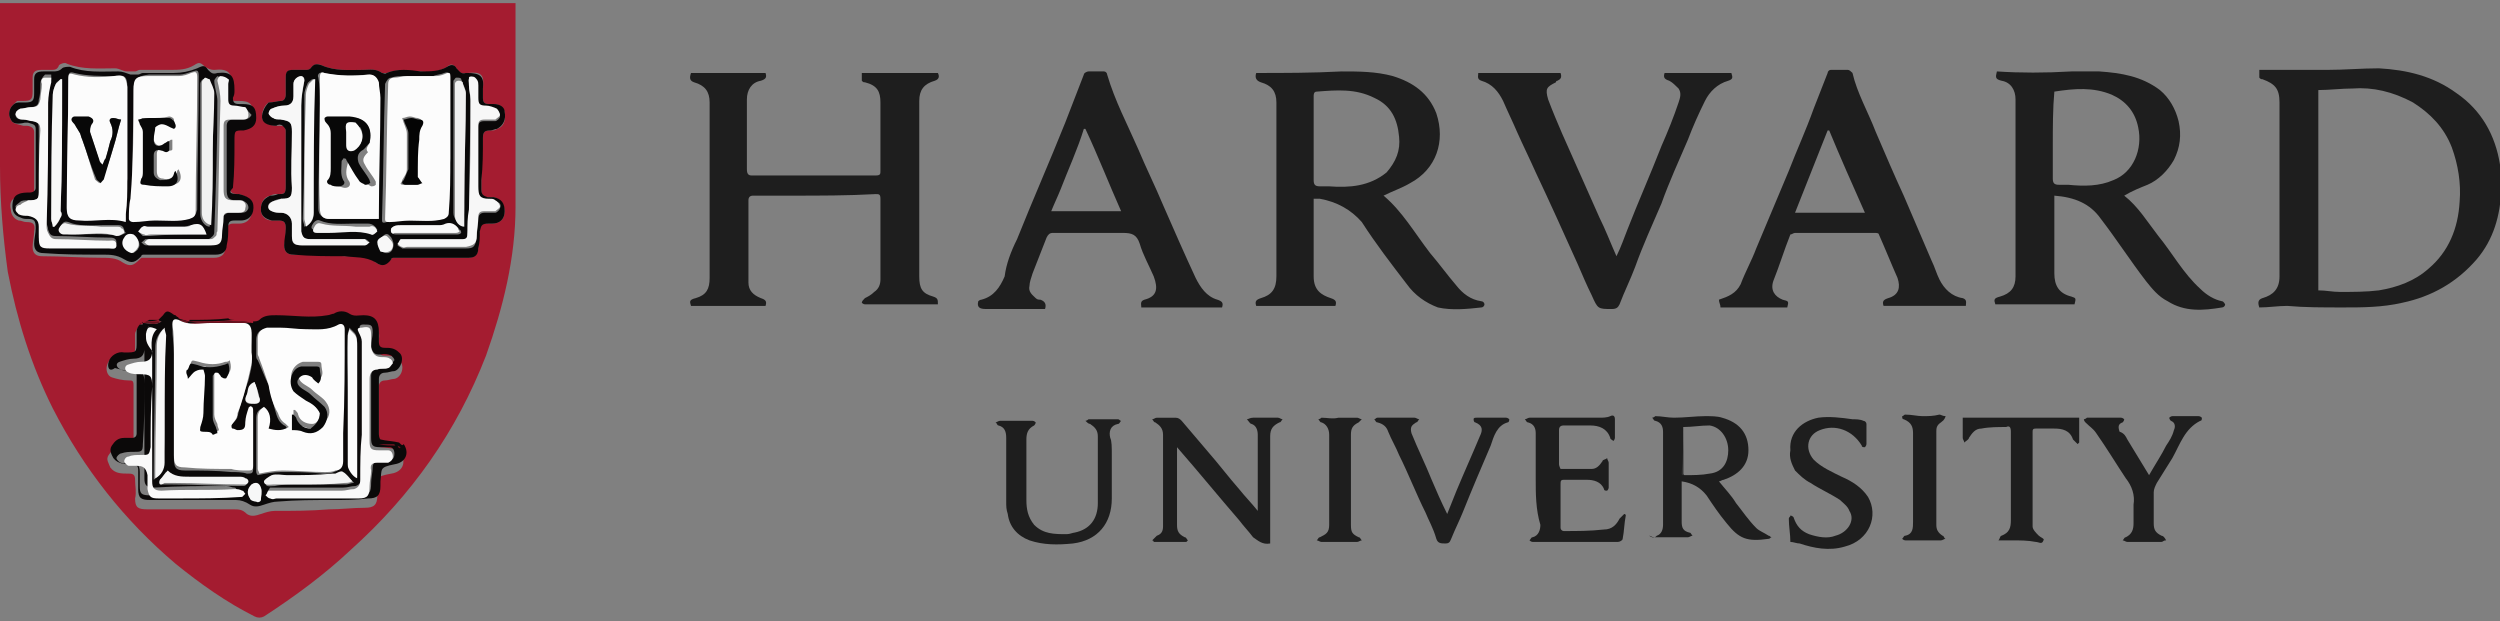 <?xml version="1.0" encoding="utf-8"?>
<!-- Generator: Adobe Illustrator 26.0.1, SVG Export Plug-In . SVG Version: 6.00 Build 0)  -->
<svg version="1.1" id="Layer_1" xmlns="http://www.w3.org/2000/svg" xmlns:xlink="http://www.w3.org/1999/xlink" x="0px" y="0px"
	 viewBox="0 0 161 40" style="enable-background:new 0 0 161 40;" xml:space="preserve">
<rect x="0" y="0" width="161" height="40" fill="#808080" stroke="none"/>
<style type="text/css">
	.st0{fill:#A41C30;}
	.st1{fill:#1E1E1E;}
	.st2{fill:#0B0909;}
	.st3{fill:#090808;}
	.st4{fill:#0A0809;}
	.st5{fill:#68121E;}
	.st6{fill:#333333;}
	.st7{fill:#FDFDFD;}
	.st8{fill:#F9F9F9;}
	.st9{fill:#FAFAFA;}
	.st10{fill:#FBFBFB;}
	.st11{fill:#F8F8F8;}
	.st12{fill:#F4F4F4;}
	.st13{fill:#F6F6F6;}
	.st14{fill:#F7F7F7;}
	.st15{fill:#FCFCFC;}
	.st16{fill:#F0F0F0;}
	.st17{fill:#F1F1F1;}
	.st18{fill:#080808;}
	.st19{fill:#070707;}
	.st20{fill:#040404;}
</style>
<g id="HARVARD">
	<path class="st0" d="M15.3,0.2c6,0,11.9,0,17.9,0c0,0.1,0,0.2,0,0.3c0,4.3,0,8.5,0,12.8c0,3.3-0.8,6.5-1.9,9.6
		c-1.9,4.9-4.8,9-8.7,12.5c-1.7,1.6-3.6,3-5.6,4.3c-0.2,0.1-0.4,0.1-0.6,0c-1.8-0.9-3.5-2.1-5.1-3.4c-3.3-2.8-5.9-6.1-7.9-10
		c-1.4-2.8-2.3-5.7-2.9-8.8C0.2,15.3,0,13,0,10.7C0,7.3,0,4,0,0.6c0-0.1,0-0.3,0-0.4C5.1,0.2,10.2,0.2,15.3,0.2 M11.4,20.5
		c0,0-0.1,0-0.1,0c-0.1,0-0.1-0.1-0.2-0.1c-0.3-0.2-0.4-0.2-0.6,0.1c-0.1,0.1-0.2,0.2-0.4,0.3c-0.2,0-0.4,0-0.5,0
		c-0.2,0-0.3,0-0.5,0.1c0,0-0.1,0-0.1,0.1c0,0,0,0-0.1,0.1c-0.1,0.1-0.2,0.3-0.2,0.4c0,0.2,0,0.5,0,0.7c0,0.7,0,0.7-0.8,0.7
		c-0.5,0-0.9,0.2-1,0.6c-0.1,0.3,0,0.7,0.3,0.8c0.3,0.1,0.7,0.2,1.1,0.2c0.2,0,0.3,0,0.3,0.3c0,1.2,0,2.5,0,3.7
		c0,0.2-0.1,0.3-0.3,0.3c-0.2,0-0.3,0-0.5,0c-0.4,0-0.6,0.2-0.8,0.5c-0.2,0.3,0,0.5,0.1,0.8c0.3,0.4,0.7,0.4,1.2,0.4
		c0.3,0,0.4,0.1,0.4,0.4c0,0.4,0.1,0.8,0,1.2c0,0.6,0.2,0.7,0.8,0.7c0.4,0,0.9,0,1.3,0c1.4,0,2.8,0,4.2,0c0.4,0,0.6,0,0.9,0.3
		c0.3,0.2,0.6,0.1,0.9,0c0.3-0.1,0.6-0.2,0.9-0.2c1.2,0,2.3,0,3.5-0.1c0.8,0,1.5-0.1,2.3-0.1c0.6,0,0.8-0.2,0.8-0.8
		c0-0.1,0-0.2,0-0.3c0-0.8-0.2-0.9,0.9-1.1c0.7-0.1,1-0.7,0.6-1.3c0,0-0.1-0.1-0.1-0.1c0,0-0.1,0-0.1-0.1c0,0-0.1,0-0.1-0.1
		c-0.3,0-0.7-0.1-1-0.1c0-0.1-0.1-0.3-0.1-0.4c0-1,0-2,0-3c0-0.2,0-0.3,0-0.5c0-0.2,0.1-0.4,0.4-0.4c0.2,0,0.4-0.1,0.6-0.1
		c0.5-0.1,0.7-0.9,0.3-1.2c-0.3-0.3-0.6-0.3-0.9-0.3c-0.3,0-0.4-0.1-0.4-0.4c0-0.2,0-0.4,0-0.6c0.1-0.7-0.2-1.1-1-1.1
		c-0.3,0-0.6,0-0.9-0.1c-0.3-0.2-0.7-0.2-1,0c-0.1,0.1-0.3,0.1-0.4,0.1c-1.1,0.3-2.2,0.1-3.3,0c-0.4,0-0.7,0-1.1,0.3
		c-0.1,0.1-0.2,0.1-0.4,0.1c-0.1,0-0.1-0.1-0.2-0.1c-0.3-0.2-0.6,0-1-0.1c-0.1,0-0.2,0-0.4,0c-0.8,0-1.7,0-2.6,0
		c-0.2,0-0.4,0-0.6-0.1C11.5,20.6,11.5,20.5,11.4,20.5C11.4,20.5,11.4,20.5,11.4,20.5L11.4,20.5C11.4,20.4,11.4,20.5,11.4,20.5
		 M17.3,6.6c-0.3,0.2-0.5,0.7-0.4,1.1c0.1,0.2,0.5,0.4,0.9,0.4c0.1,0,0.3,0,0.4,0c0.1,0,0.2,0.2,0.2,0.3c0,1.2,0,2.4,0,3.6
		c0,0.4,0,0.5-0.5,0.5c-0.2,0-0.3,0-0.5,0.1c-0.4,0.1-0.6,0.4-0.6,0.9c0,0.4,0.3,0.7,0.7,0.7c0.1,0,0.2,0,0.4,0
		c0.4,0,0.5,0.1,0.5,0.5c0,0.4,0,0.7-0.1,1.1c0,0.4,0.2,0.6,0.6,0.6c1.1,0,2.2,0,3.3,0.1c0.7,0,1.4-0.1,2,0.4c0.4,0.3,0.6,0.1,1-0.2
		c0-0.1,0.1-0.1,0.2-0.1c1.1,0,2.2,0,3.3,0c0.5,0,1,0,1.5,0c0.3,0,0.6-0.2,0.6-0.6c0-0.4,0-0.7,0.1-1.1c0-0.5,0.1-0.5,0.6-0.5
		c0.1,0,0.2,0,0.2,0c0.5,0,0.8-0.3,0.8-0.8c0-0.4-0.3-0.8-0.7-0.9c-0.1,0-0.3,0-0.4,0c-0.3,0-0.4-0.2-0.4-0.5c0-0.2,0-0.4,0-0.6
		c0-0.9,0-1.8,0.1-2.7c0-0.4,0.1-0.5,0.5-0.5c0.2,0,0.3,0,0.4-0.1c0.4-0.1,0.6-0.5,0.5-1.1c-0.1-0.3-0.3-0.5-0.7-0.5
		c-0.1,0-0.2,0-0.3,0c-0.3,0-0.4-0.1-0.4-0.4c0-0.2,0-0.4,0-0.6c0.1-0.9-0.1-1.1-1-1c0,0,0,0-0.1,0c-0.3,0.1-0.5-0.1-0.6-0.3
		c-0.2-0.3-0.4-0.3-0.6-0.1c-0.5,0.3-1.1,0.4-1.7,0.3c-0.7,0-1.5-0.2-2.2,0.1c-0.1,0-0.2,0-0.3,0c-0.4-0.3-0.8-0.2-1.2-0.2
		c-0.9,0-1.8,0.1-2.7-0.3c-0.2-0.1-0.5-0.1-0.7,0.2c0,0.1-0.2,0.1-0.3,0.1c-0.3,0-0.6,0-0.8,0c-0.4,0-0.5,0.2-0.5,0.5
		c0,0.4,0,0.7,0,1.1c0,0.2-0.1,0.4-0.3,0.4C17.9,6.5,17.6,6.6,17.3,6.6 M15.4,12.5c-0.5,0-0.6-0.1-0.6-0.6c0-1,0-2,0.1-3
		c0-0.6,0-0.6,0.6-0.7c0.5,0,0.8-0.3,0.8-0.8c0-0.7-0.2-0.9-0.9-0.9c-0.1,0-0.1,0-0.2,0c-0.3,0-0.4-0.1-0.4-0.4c0-0.2,0-0.3,0.1-0.5
		c0.1-0.9-0.2-1.2-1.1-1.1c-0.3,0-0.4-0.1-0.6-0.2c-0.3-0.3-0.4-0.3-0.7-0.1c-0.5,0.3-1,0.3-1.5,0.3c-0.6,0-1.3,0-2,0
		c-0.1,0-0.2,0.1-0.3,0.1c-0.2,0-0.4,0-0.5,0c-0.3,0-0.5-0.2-0.8-0.2c-1,0-2.1,0.1-3.1-0.3c-0.1-0.1-0.4,0-0.5,0.1
		C3.7,4.5,3.5,4.5,3.3,4.5c-0.2,0-0.4,0-0.6,0C2.3,4.5,2.1,4.6,2.1,5c0,0.3,0,0.6,0,0.9c0,0.5-0.1,0.6-0.6,0.6c-0.1,0-0.2,0-0.4,0
		C1,6.6,0.9,6.7,0.8,6.8C0.6,7,0.5,7.4,0.7,7.7C0.8,8,1.2,8,1.5,8.1c0.1,0,0.2,0,0.2,0c0.2,0,0.5,0.1,0.5,0.4c0,1.3,0,2.5,0,3.8
		c0,0.2-0.1,0.3-0.4,0.3c-0.2,0-0.5,0-0.7,0.1c-0.4,0.1-0.5,0.4-0.4,0.8c0,0.3,0.2,0.6,0.5,0.7c0.2,0,0.3,0.1,0.5,0.1
		c0.4,0,0.6,0.1,0.5,0.6c0,0.3-0.1,0.7-0.1,1c0,0.4,0.2,0.6,0.6,0.6c1.3,0,2.5,0.1,3.8,0.1c0.5,0,1,0,1.4,0.3
		c0.5,0.3,0.7,0.2,1.1-0.2c0.1-0.1,0.1-0.1,0.2-0.1c1.1,0,2.1,0,3.2,0c0.5,0,0.9,0,1.4,0c0.4,0,0.7-0.2,0.7-0.6
		c0-0.4,0.1-0.8,0.1-1.2c0-0.3,0.2-0.4,0.4-0.4c0.1,0,0.3,0,0.4,0c0.4,0,0.7-0.2,0.8-0.6C16.4,13.1,16.1,12.7,15.4,12.5z"/>
	<path class="st1" d="M50.9,12.6c-0.8,0-1.6,0-2.4,0c-0.2,0-0.3,0.1-0.3,0.3c0,1.8,0,3.5,0,5.3c0,0.5,0.3,0.8,0.8,1
		c0.3,0.1,0.4,0.2,0.3,0.5c-1.6,0-3.2,0-4.8,0c-0.1-0.3-0.1-0.4,0.3-0.5c0.7-0.2,0.9-0.6,0.9-1.3c0-3.8,0-7.5,0-11.3
		c0-0.7-0.3-1.1-1-1.3c-0.3-0.1-0.3-0.3-0.2-0.6c1.6,0,3.2,0,4.8,0C49.4,5,49.3,5.1,49,5.2c-0.6,0.1-0.9,0.6-0.9,1.2
		c0,1.5,0,3,0,4.5c0,0.3,0.1,0.4,0.3,0.4c2.7,0,5.3,0,8,0c0.3,0,0.3-0.1,0.3-0.3c0-1.5,0-3,0-4.4c0-0.7-0.2-1.1-1-1.3
		c-0.1,0-0.1,0-0.2-0.1c0-0.2,0-0.3,0-0.5c1.6,0,3.3,0,4.9,0c0.1,0.2,0.1,0.4-0.2,0.5c-0.7,0.2-1,0.6-1,1.3c0,3.8,0,7.6,0,11.3
		c0,0.8,0.2,1.1,0.9,1.3c0.3,0.1,0.3,0.2,0.3,0.5c-0.6,0-1.2,0-1.8,0c-0.4,0-0.8,0-1.2,0c-0.6,0-1.1,0-1.7,0c-0.1,0-0.2-0.1-0.2-0.1
		c0-0.1,0.1-0.2,0.2-0.3c0.2-0.1,0.4-0.2,0.6-0.4c0.3-0.2,0.4-0.5,0.4-0.8c0-1.7,0-3.5,0-5.2c0-0.3-0.1-0.3-0.3-0.3
		C54.6,12.6,52.8,12.6,50.9,12.6z"/>
	<path class="st1" d="M86.4,4.6c1.1,0,2.2,0,3.3,0.3C91,5.3,92,6,92.5,7.3c0.6,1.8,0,3.6-1.7,4.5c-0.5,0.3-1.1,0.5-1.7,0.8
		c1.2,1,2,2.4,3,3.7c0.6,0.7,1.1,1.4,1.7,2.1c0.4,0.5,0.9,0.9,1.6,1c0.1,0,0.2,0.1,0.2,0.2c0,0.1-0.1,0.2-0.2,0.2
		c-0.9,0.1-1.9,0.2-2.8,0c-0.8-0.3-1.5-0.8-2-1.5c-1-1.3-2-2.6-2.9-4C87,13.5,86.1,13,85,12.8c-0.1,0-0.1,0-0.2,0c0,0-0.1,0-0.2,0
		c0,0.1,0,0.3,0,0.4c0,1.5,0,3.1,0,4.6c0,0.9,0.5,1.2,1.1,1.4c0.3,0.1,0.4,0.2,0.3,0.5c-1.7,0-3.4,0-5.1,0c-0.1-0.3,0-0.4,0.3-0.5
		c0.7-0.2,1-0.6,1-1.4c0-3.7,0-7.5,0-11.2c0-0.7-0.3-1.1-1-1.3c-0.3-0.1-0.4-0.3-0.3-0.6C82.7,4.7,84.5,4.7,86.4,4.6 M89.3,11.1
		c0.6-0.7,0.9-1.4,0.8-2.3c-0.1-1.1-0.5-2-1.6-2.5c-1.2-0.6-2.4-0.5-3.7-0.4c-0.2,0-0.2,0.2-0.2,0.3c0,1.8,0,3.6,0,5.4
		c0,0.3,0.1,0.4,0.4,0.4c0.2,0,0.4,0,0.6,0C86.9,12.1,88.2,12,89.3,11.1z"/>
	<path class="st1" d="M147.3,19.7c-0.6,0-1.2,0.1-1.8,0.1c-0.1-0.3-0.1-0.5,0.2-0.6c0.7-0.2,1.1-0.6,1.1-1.4c0-3.7,0-7.5,0-11.2
		c0-0.9-0.3-1.2-1.1-1.5c-0.1,0-0.1,0-0.2-0.1c0-0.1,0-0.3,0-0.5c0.7,0,1.5,0,2.2,0c0.7,0,1.3,0,2,0c0.1,0,0.1,0,0.2,0
		c1.1,0,2.2-0.1,3.3-0.1c1.8,0.1,3.5,0.5,5,1.6c1.6,1.1,2.5,2.7,2.8,4.6c0.1,0.5,0.1,1.1,0.1,1.6c-0.1,1.7-0.5,3.2-1.6,4.5
		c-1.3,1.5-2.9,2.4-4.8,2.8c-1.3,0.3-2.6,0.3-3.8,0.3C149.6,19.8,148.4,19.8,147.3,19.7 M151.5,5.7c-0.7,0-1.5,0.1-2.2,0.1
		c0,4.3,0,8.6,0,12.9c0.5,0,0.9,0.1,1.4,0.1c0.8,0,1.7,0,2.5-0.1c1.2-0.2,2.3-0.6,3.2-1.4c1.3-1.1,1.9-2.6,2-4.3
		c0.1-1.2-0.1-2.4-0.5-3.5c-0.5-1.3-1.4-2.2-2.5-2.9C154.1,5.9,152.8,5.6,151.5,5.7z"/>
	<path class="st1" d="M133.4,4.6c0.6,0,1.2,0,1.8,0c1.4,0.1,2.7,0.3,3.9,1.2c0.6,0.5,1,1.2,1.2,2c0.2,0.9,0.1,1.7-0.3,2.5
		c-0.4,0.7-1,1.3-1.7,1.6c-0.5,0.2-1,0.4-1.5,0.7c0.9,0.7,1.5,1.7,2.2,2.6c0.9,1.1,1.6,2.4,2.7,3.4c0.4,0.4,0.9,0.7,1.4,0.8
		c0.1,0,0.2,0.2,0.2,0.2c0,0.1-0.1,0.2-0.2,0.2c-1.2,0.2-2.4,0.3-3.5-0.4c-0.6-0.3-1-0.8-1.4-1.3c-1-1.3-1.9-2.7-2.9-4
		c-0.7-1-1.7-1.4-3-1.5c0,0.1,0,0.2,0,0.4c0,1.5,0,3,0,4.6c0,0.8,0.3,1.3,1.1,1.5c0.3,0.1,0.3,0.1,0.2,0.5c-1.7,0-3.4,0-5.1,0
		c-0.1-0.3-0.1-0.4,0.3-0.5c0.7-0.2,1-0.6,1-1.3c0-3.8,0-7.6,0-11.4c0-0.6-0.3-1.1-0.9-1.2c-0.4-0.1-0.4-0.2-0.3-0.6
		C130.1,4.7,131.7,4.7,133.4,4.6 M132.2,9.4c0,0.7,0,1.4,0,2.1c0,0.3,0.1,0.4,0.4,0.4c0.2,0,0.4,0,0.6,0c1,0.1,2,0.1,2.9-0.3
		c1.3-0.5,1.9-2,1.6-3.4c-0.2-1-0.8-1.7-1.7-2.1c-1.2-0.5-2.4-0.4-3.7-0.2C132.2,7,132.2,8.2,132.2,9.4z"/>
	<path class="st1" d="M112.1,18.3c0.3-0.8,0.7-1.5,1-2.3c0.7-1.7,1.4-3.3,2.1-5c0.5-1.3,1.1-2.6,1.6-4c0.3-0.8,0.6-1.5,0.9-2.3
		c0-0.1,0.1-0.2,0.2-0.2c0.4,0,0.7,0,1.1,0c0.1,0,0.2,0.1,0.3,0.2c0.3,1.3,1,2.5,1.5,3.8c0.6,1.4,1.2,2.8,1.8,4.1
		c0.6,1.4,1.2,2.8,1.8,4.2c0.2,0.4,0.3,0.8,0.5,1.2c0.3,0.6,0.8,1.1,1.5,1.2c0.3,0.1,0.2,0.3,0.2,0.5c-1.8,0-3.5,0-5.3,0
		c-0.1-0.3,0-0.4,0.3-0.5c0.7-0.2,0.8-0.7,0.6-1.3c-0.4-0.9-0.8-1.9-1.2-2.8c0-0.1-0.2-0.1-0.2-0.1c-1.7,0-3.5,0-5.2,0
		c-0.1,0-0.2,0.1-0.3,0.1c-0.4,1-0.7,2-1.1,3c-0.2,0.6,0.1,1,0.6,1.2c0.4,0.1,0.4,0.1,0.3,0.5c-1.4,0-2.8,0-4.3,0
		c0-0.2-0.1-0.3-0.1-0.5C111.3,19.1,111.8,18.9,112.1,18.3 M116.3,13.7c1.3,0,2.5,0,3.8,0c-0.8-1.8-1.6-3.6-2.3-5.3c0,0-0.1,0-0.1,0
		c-0.7,1.8-1.4,3.5-2.1,5.3C115.9,13.7,116.1,13.7,116.3,13.7z"/>
	<path class="st1" d="M65.5,15.4c1-2.5,2.1-5,3.1-7.5c0.4-1,0.8-2.1,1.2-3.1c0-0.1,0.2-0.2,0.3-0.2c0.3,0,0.7,0,1,0
		c0.1,0,0.2,0.1,0.2,0.2c0.5,1.7,1.3,3.2,2,4.8c0.5,1.2,1.1,2.4,1.6,3.6c0.7,1.6,1.4,3.2,2.1,4.7c0.3,0.6,0.7,1.2,1.4,1.4
		c0.3,0.1,0.4,0.2,0.3,0.5c-1.7,0-3.5,0-5.2,0c0-0.2-0.1-0.4,0.2-0.5c0.8-0.2,0.9-0.7,0.6-1.5c-0.3-0.7-0.7-1.4-0.9-2.1
		c-0.2-0.6-0.5-0.7-1.1-0.7c-1.5,0-3,0-4.5,0c-0.2,0-0.3,0.1-0.4,0.3c-0.3,0.8-0.6,1.5-0.9,2.3c-0.1,0.3-0.2,0.6-0.2,0.8
		c-0.1,0.4,0.2,0.6,0.4,0.8c0.1,0.1,0.2,0.1,0.3,0.1c0.3,0.1,0.4,0.3,0.3,0.6c-0.2,0-0.4,0-0.5,0c-1.1,0-2.2,0-3.3,0
		c-0.4,0-0.6-0.1-0.5-0.5c0,0,0.1-0.1,0.2-0.1c0.8-0.2,1.2-0.8,1.5-1.5C64.8,17,65.1,16.2,65.5,15.4 M68.3,12.2
		c-0.2,0.5-0.4,0.9-0.6,1.4c1.5,0,3,0,4.5,0c-0.8-1.8-1.5-3.6-2.3-5.3c0,0-0.1,0-0.1,0C69.4,9.6,68.8,10.9,68.3,12.2z"/>
	<path class="st1" d="M101.6,17c-0.9-2-1.8-4-2.7-5.9c-0.4-0.9-0.8-1.7-1.2-2.6c-0.3-0.7-0.6-1.3-0.9-2c-0.3-0.6-0.7-1.1-1.4-1.3
		c-0.3-0.1-0.2-0.3-0.2-0.5c1.8,0,3.6,0,5.3,0c0.1,0.3,0,0.4-0.2,0.5c0,0-0.1,0-0.1,0.1c-0.6,0.3-0.7,0.4-0.5,1.1
		c0.3,0.8,0.6,1.5,0.9,2.2c0.8,1.8,1.6,3.6,2.4,5.4c0.4,0.8,0.7,1.6,1.1,2.5c0.3-0.6,0.5-1.2,0.7-1.7c0.7-1.8,1.5-3.6,2.2-5.4
		c0.4-0.9,0.8-1.9,1.1-2.8c0.1-0.3,0.2-0.6,0-0.9c-0.2-0.2-0.4-0.4-0.6-0.5c-0.3-0.1-0.4-0.2-0.3-0.5c1.4,0,2.9,0,4.3,0
		c0.1,0.3,0.1,0.4-0.2,0.5c-0.7,0.2-1.2,0.7-1.5,1.3c-0.4,0.8-0.8,1.7-1.1,2.5c-0.6,1.4-1.2,2.7-1.7,4.1c-0.6,1.4-1.2,2.7-1.7,4.1
		c-0.3,0.8-0.7,1.6-1,2.4c-0.1,0.2-0.2,0.3-0.5,0.3c0,0,0,0,0,0c-0.9,0-0.9,0-1.3-0.9C102.2,18.4,101.9,17.7,101.6,17z"/>
	<path class="st1" d="M79.8,33.5c-1.3-1.5-2.6-3.1-4-4.7c0,0.2,0,0.3,0,0.4c0,1.5,0,3.1,0,4.6c0,0.4,0.1,0.6,0.5,0.8
		c0.1,0,0.1,0.1,0.2,0.2c0,0-0.1,0.1-0.1,0.1c-0.7,0-1.4,0-2.1,0c0,0,0-0.1-0.1-0.1c0.1-0.1,0.2-0.2,0.3-0.3
		c0.3-0.1,0.4-0.3,0.4-0.6c0-2,0-4,0-5.9c0-0.4-0.2-0.6-0.5-0.8c-0.1,0-0.1-0.1-0.2-0.2c0.1,0,0.2-0.1,0.3-0.1c0.4,0,0.8,0,1.2,0
		c0.2,0,0.3,0.1,0.4,0.2c0.6,0.7,1.1,1.3,1.7,2c0.7,0.8,1.3,1.6,2,2.4c0.4,0.5,0.8,0.9,1.2,1.4c0-0.1,0-0.2,0-0.3c0-1.5,0-3.1,0-4.6
		c0-0.3-0.1-0.6-0.4-0.7c-0.1,0-0.2-0.2-0.3-0.3c0.1,0,0.2-0.1,0.4-0.1c0.5,0,1.1,0,1.6,0c0.1,0,0.2,0.1,0.3,0.1
		c-0.1,0.1-0.1,0.2-0.2,0.2c-0.4,0.2-0.6,0.4-0.6,0.9c0,2.2,0,4.3,0,6.5c0,0.1,0,0.3,0,0.4c-0.5,0.1-0.8-0.2-1.1-0.4
		C80.4,34.2,80.1,33.9,79.8,33.5z"/>
	<path class="st1" d="M106.7,34.5c0.3-0.1,0.4-0.4,0.4-0.7c0-2,0-4,0-6c0-0.3-0.1-0.6-0.5-0.7c-0.1,0-0.1-0.1-0.2-0.2
		c0.1,0,0.2-0.1,0.2-0.1c0.4,0,0.8,0.1,1.2,0.1c0.7,0,1.4-0.1,2-0.1c0.4,0,0.8,0,1.1,0.1c1.1,0.3,1.7,1,1.7,2.1c0,1-0.7,1.6-1.6,1.9
		c-0.1,0-0.2,0.1-0.3,0.1c0,0,0,0,0,0c0.4,0.5,0.8,0.9,1.1,1.4c0.4,0.5,0.8,1.1,1.3,1.6c0.2,0.2,0.5,0.3,0.8,0.5
		c0.1,0,0.1,0.1,0.2,0.1c-0.1,0-0.1,0.1-0.2,0.1c-1.4,0.2-1.9,0-2.7-1c-0.5-0.6-0.9-1.2-1.3-1.8c-0.4-0.5-0.9-0.8-1.6-0.9
		c0,0.1,0,0.2,0,0.3c0,0.8,0,1.5,0,2.3c0,0.4,0.1,0.6,0.5,0.7c0.1,0,0.1,0.1,0.2,0.2c-0.1,0-0.2,0.1-0.3,0.1c-0.7,0-1.5,0-2.2,0
		c-0.1,0-0.2-0.1-0.3-0.1C106.5,34.7,106.6,34.6,106.7,34.5 M108.4,27.5c0,1,0,2,0,3c0,0,0,0.1,0.1,0.1c0.5,0,1.1,0,1.6-0.1
		c0.9-0.1,1.2-0.8,1.2-1.5c0-0.8-0.5-1.5-1.2-1.6C109.5,27.4,109,27.5,108.4,27.5z"/>
	<path class="st1" d="M71.6,29.3c0,1,0,1.9,0,2.8c0,1.6-0.9,2.7-2.5,2.9c-1,0.1-1.9,0.1-2.8-0.2c-0.8-0.3-1.3-0.9-1.4-1.7
		c-0.1-0.3-0.1-0.5-0.1-0.8c0-1.4,0-2.8,0-4.1c0-0.4-0.1-0.7-0.5-0.8c-0.1,0-0.1-0.2-0.2-0.2c0.1,0,0.2-0.1,0.3-0.1
		c0.7,0,1.4,0,2.1,0c0.1,0,0.2,0.1,0.2,0.1c0,0.1-0.1,0.2-0.1,0.2c-0.4,0.2-0.5,0.5-0.5,0.9c0,1.3,0,2.6,0,3.9
		c0,0.6,0.1,1.1,0.5,1.6c0.6,0.6,1.3,0.6,2.1,0.6c0.2,0,0.4-0.1,0.5-0.1c1-0.2,1.5-0.9,1.5-1.9c0-1.4,0-2.8,0-4.3
		c0-0.4-0.2-0.6-0.5-0.8c-0.1,0-0.2-0.1-0.3-0.2c0.1,0,0.2-0.1,0.2-0.1c0.6,0,1.3,0,1.9,0c0.1,0,0.1,0.1,0.2,0.1
		c-0.1,0.1-0.1,0.2-0.2,0.2c-0.5,0.1-0.6,0.5-0.5,0.9C71.6,28.4,71.6,28.8,71.6,29.3z"/>
	<path class="st1" d="M98.9,30.8c0-1,0-1.9,0-2.9c0-0.3-0.1-0.6-0.5-0.7c-0.1,0-0.1-0.1-0.2-0.2c0.1,0,0.2-0.1,0.3-0.1
		c1.5,0,3,0,4.5,0c0.2,0,0.5,0,0.7-0.1c0.2-0.1,0.3,0,0.3,0.2c0,0.4,0,0.8,0,1.2c0,0.1-0.1,0.2-0.1,0.2c-0.1-0.1-0.2-0.1-0.2-0.2
		c-0.2-0.6-0.7-0.8-1.3-0.8c-0.6,0-1.2,0-1.7,0c-0.2,0-0.3,0.1-0.3,0.3c0,0.7,0,1.5,0,2.2c0,0.1,0.1,0.3,0.1,0.3c0.7,0,1.3,0,2,0
		c0.3,0,0.5-0.2,0.7-0.5c0-0.1,0.2-0.1,0.3-0.2c0,0.1,0.1,0.2,0.1,0.3c0,0.5,0,1.1,0,1.6c0,0.1-0.1,0.2-0.1,0.2
		c-0.1,0-0.2,0-0.2-0.1c-0.2-0.5-0.7-0.6-1.1-0.6c-0.5,0-1,0-1.5,0c-0.2,0-0.2,0.1-0.2,0.3c0,0.9,0,1.8,0,2.8c0,0.1,0.1,0.2,0.2,0.2
		c0.9,0,1.7,0,2.6-0.1c0.5,0,0.8-0.3,1-0.7c0.1-0.1,0.2-0.2,0.3-0.3c0,0,0.1,0,0.1,0.1c-0.1,0.5-0.1,1-0.2,1.5
		c0,0.1-0.2,0.2-0.3,0.2c-1.8,0-3.7,0-5.5,0c-0.1,0-0.2-0.1-0.2-0.1c0.1-0.1,0.1-0.2,0.2-0.2c0.4-0.1,0.5-0.5,0.5-0.8
		C98.9,32.8,98.9,31.8,98.9,30.8z"/>
	<path class="st1" d="M91.8,33c-0.6-1.2-1.1-2.5-1.7-3.7c-0.2-0.5-0.5-1-0.7-1.5c-0.1-0.3-0.3-0.5-0.7-0.6c-0.1,0-0.1-0.1-0.2-0.2
		c0.1,0,0.1-0.1,0.2-0.1c0.4,0,0.8,0,1.2,0c0.4,0,0.8,0,1.2,0c0.1,0,0.2,0.1,0.3,0.1c-0.1,0.1-0.1,0.2-0.2,0.2
		c-0.3,0.2-0.4,0.3-0.3,0.7c0.4,1,0.9,2,1.3,3c0.3,0.7,0.6,1.4,1,2.2c0.2-0.5,0.4-1,0.6-1.5c0.5-1.2,1-2.3,1.5-3.5
		c0.2-0.4,0.2-0.7-0.3-0.9c-0.1,0-0.1-0.2-0.1-0.2c0-0.1,0.1-0.1,0.2-0.1c0.6,0,1.3,0,1.9,0c0.1,0,0.2,0.1,0.2,0.1
		c0,0,0,0.2-0.1,0.2c-0.7,0.2-0.9,0.9-1.1,1.5c-0.6,1.4-1.2,2.8-1.8,4.3c-0.2,0.5-0.5,1.1-0.7,1.6c-0.1,0.2-0.1,0.4-0.4,0.4
		c-0.3,0-0.5,0-0.6-0.3C92.3,34,92,33.5,91.8,33z"/>
	<path class="st1" d="M115.3,29c-0.1-1.2,0.8-1.9,1.8-2.1c0.7-0.1,1.5,0,2.2,0.1c0.2,0,0.5,0,0.7,0.1c0.1,0,0.2,0.1,0.2,0.2
		c0,0.4,0,0.9,0,1.3c0,0.1-0.1,0.2-0.1,0.2c-0.1,0-0.2,0-0.2-0.1c-0.6-1-1.7-1.4-2.7-1c-0.8,0.3-1,1.2-0.4,1.9
		c0.5,0.5,1.2,0.8,1.8,1.1c0.7,0.3,1.3,0.7,1.7,1.3c0.7,1.2,0.1,2.8-1.5,3.2c-1,0.3-2,0.1-2.9-0.2c-0.2,0-0.4-0.1-0.6-0.1
		c0-0.5-0.1-1-0.1-1.5c0-0.1,0.1-0.1,0.1-0.2c0.1,0,0.2,0.1,0.2,0.1c0.2,0.6,0.5,0.9,1,1.1c0.6,0.2,1.2,0.3,1.7,0.1
		c0.8-0.2,1.3-1,0.9-1.6c-0.1-0.3-0.4-0.5-0.6-0.7c-0.6-0.4-1.3-0.7-1.9-1.1c-0.4-0.2-0.7-0.5-1-0.8C115.4,29.9,115.2,29.5,115.3,29
		z"/>
	<path class="st1" d="M137,28.3c0.5,0.8,0.9,1.5,1.4,2.3c0.4-0.7,0.8-1.3,1.1-1.9c0.2-0.3,0.4-0.6,0.5-1c0.1-0.2,0.1-0.5-0.2-0.6
		c0,0-0.1-0.1-0.1-0.2c0,0,0.1-0.1,0.2-0.1c0.6,0,1.1,0,1.7,0c0.1,0,0.2,0.1,0.2,0.1c0,0.1,0,0.2-0.1,0.2c-1,0.5-1.3,1.5-1.8,2.4
		c-0.3,0.5-0.7,1.1-1,1.6c-0.1,0.2-0.2,0.4-0.2,0.6c0,0.7,0,1.3,0,2c0,0.4,0.1,0.6,0.5,0.8c0.1,0,0.2,0.1,0.3,0.3
		c-0.2,0-0.2,0.1-0.3,0.1c-0.7,0-1.5,0-2.2,0c-0.1,0-0.2-0.1-0.3-0.1c0.1-0.1,0.1-0.2,0.2-0.2c0.4-0.2,0.5-0.5,0.5-0.9
		c0-0.4,0-0.8,0-1.2c0.1-0.6-0.1-1.2-0.5-1.7c-0.6-0.9-1.2-1.9-1.9-2.9c-0.2-0.3-0.4-0.4-0.7-0.7c-0.1-0.1-0.1-0.2-0.1-0.2
		c0.1,0,0.2-0.1,0.2-0.1c0.7,0,1.4,0,2.2,0c0.1,0,0.2,0.1,0.2,0.1c0,0.1-0.1,0.2-0.1,0.2c-0.3,0.1-0.3,0.3-0.2,0.6
		C136.8,27.9,136.9,28.1,137,28.3z"/>
	<path class="st1" d="M129.5,34.8c-0.3,0-0.5,0-0.8,0c0.1-0.1,0.1-0.3,0.2-0.3c0.5-0.2,0.6-0.5,0.6-1c0-1.9,0-3.8,0-5.7
		c0-0.3-0.1-0.4-0.3-0.3c-0.5,0-1.1,0-1.6,0.1c-0.4,0-0.6,0.3-0.8,0.6c0,0.1-0.2,0.2-0.3,0.3c0-0.1-0.1-0.2-0.1-0.3
		c0-0.4,0-0.9,0-1.3c2.5,0,5,0,7.5,0c0,0.5,0,1,0,1.6c0,0,0,0-0.1,0.1c-0.1-0.1-0.2-0.2-0.3-0.3c-0.2-0.6-0.7-0.7-1.2-0.7
		c-0.4,0-0.8,0-1.2,0c-0.2,0-0.2,0.1-0.2,0.2c0,2,0,4.1,0,6.1c0,0.2,0.2,0.4,0.4,0.6c0.1,0.1,0.4,0.2,0.3,0.3
		c-0.1,0.3-0.3,0.1-0.5,0.1C130.6,34.8,130.1,34.8,129.5,34.8z"/>
	<path class="st1" d="M125,27.2c-0.3,0.2-0.3,0.4-0.3,0.6c0,2,0,4,0,6c0,0.3,0.1,0.5,0.4,0.7c0.1,0,0.1,0.2,0.2,0.2
		c-0.1,0-0.2,0.1-0.3,0.1c-0.8,0-1.5,0-2.3,0c-0.1,0-0.2-0.1-0.2-0.1c0.1-0.1,0.1-0.2,0.2-0.2c0.5-0.1,0.5-0.5,0.5-0.9
		c0-1.9,0-3.8,0-5.7c0-0.4-0.1-0.7-0.6-0.9c-0.1,0-0.1-0.1-0.1-0.2c0.1,0,0.1-0.1,0.2-0.1c0.4,0,0.8,0.1,1.1,0.1
		c0.4,0,0.7,0,1.1-0.1c0.1,0,0.2,0.1,0.4,0.1C125.2,27.1,125.1,27.1,125,27.2z"/>
	<path class="st1" d="M85.6,29.6c0-0.6,0-1.1,0-1.6c0-0.4-0.2-0.7-0.5-0.8c-0.1,0-0.1-0.1-0.2-0.2c0.1,0,0.2-0.1,0.2-0.1
		c0.4,0,0.7,0.1,1.1,0c0.4,0,0.8,0,1.2,0c0.1,0,0.2,0.1,0.3,0.1c-0.1,0.1-0.2,0.2-0.2,0.2c-0.4,0.2-0.5,0.4-0.5,0.8
		c0,1.9,0,3.8,0,5.8c0,0.5,0.1,0.6,0.5,0.8c0.1,0,0.1,0.1,0.2,0.2c-0.1,0-0.2,0.1-0.3,0.1c-0.8,0-1.5,0-2.3,0
		c-0.1,0-0.2-0.1-0.3-0.1c0.1-0.1,0.1-0.2,0.2-0.2c0.4-0.2,0.6-0.3,0.6-0.8C85.6,32.4,85.6,31,85.6,29.6z"/>
	<path class="st2" d="M10.2,20.6c0.1-0.1,0.2-0.2,0.3-0.3c0.2-0.3,0.3-0.3,0.6-0.1c0,0,0.1,0.1,0.2,0.1c0.1,0.1,0.1,0.1,0.1,0.1
		c0,0,0.1,0,0.1,0.1c0.2,0.1,0.4,0.1,0.6,0.2c0,0,0,0,0,0c0.3,0,0.6,0.1,0.9,0.1c0.6,0,1.2-0.1,1.8-0.1c0.5,0,1,0.1,1.5,0.1
		c0,0,0,0,0,0c0,0,0,0,0,0c0,0,0,0,0-0.1c0.1,0,0.3,0,0.4-0.1c0.3-0.3,0.7-0.3,1.1-0.3c1.1,0,2.2,0.2,3.3,0c0.1,0,0.3-0.1,0.4-0.1
		c0.3-0.2,0.7-0.2,1,0c0.3,0.2,0.6,0.1,0.9,0.1c0.7,0,1,0.3,1,1.1c0,0.2,0,0.4,0,0.6c0,0.3,0.1,0.4,0.4,0.4c0.3,0,0.6,0,0.9,0.3
		c0.4,0.3,0.1,1.1-0.3,1.2c-0.2,0-0.4,0.1-0.6,0.1c-0.3,0-0.4,0.2-0.4,0.4c0,0.2,0,0.3,0,0.5c0,1,0,2,0,3c0,0.1,0,0.3,0.1,0.4
		c0,0,0,0,0,0c0,0,0,0,0,0c0,0,0,0,0,0c0,0,0,0,0,0c0.4,0.1,0.8,0.1,1.2,0.2c0,0,0,0,0,0c0.2,0.2,0.2,0.2,0.3,0.1
		c0.4,0.6,0.1,1.2-0.6,1.3c-1,0.2-0.8,0.3-0.9,1.1c0,0.1,0,0.2,0,0.3c0,0.6-0.2,0.8-0.8,0.8c-0.8,0.1-1.5,0.1-2.3,0.1
		c-1.2,0-2.3,0-3.5,0.1c-0.3,0-0.6,0.1-0.9,0.2c-0.3,0.1-0.6,0.2-0.9,0c-0.3-0.2-0.6-0.3-0.9-0.3c-1.4,0-2.8,0-4.2,0
		c-0.4,0-0.9,0-1.3,0c-0.6,0-0.8-0.1-0.8-0.7c0-0.4,0-0.8,0-1.2c0-0.3-0.1-0.4-0.4-0.4c-0.4,0-0.9,0-1.2-0.4
		c-0.1-0.2-0.3-0.5-0.1-0.8c0.2-0.3,0.4-0.5,0.8-0.5c0.2,0,0.3,0,0.5,0c0.2,0,0.3-0.1,0.3-0.3c0-1.2,0-2.5,0-3.7
		c0-0.2-0.1-0.3-0.3-0.3c-0.4,0-0.7-0.1-1.1-0.2C7,24,6.9,23.6,7,23.3c0.1-0.4,0.6-0.7,1-0.6c0.8,0,0.8,0,0.8-0.7c0-0.2,0-0.5,0-0.7
		c0-0.1,0.1-0.3,0.2-0.4c0,0,0,0,0,0c0,0,0,0,0.1,0c0,0,0,0,0,0c0.1,0,0.1,0,0.1-0.1c0,0,0,0,0,0c0.4,0,0.8,0.2,1.2-0.1
		C10.4,20.7,10.3,20.7,10.2,20.6C10.2,20.6,10.2,20.6,10.2,20.6 M17.3,24.8c0.2,0.6,0.3,1.3,0.5,1.9c0.1,0.3,0.2,0.5,0.5,0.7
		c0.1,0,0.1,0.1,0.2,0.2c-0.4,0.2-0.8,0.1-1.3,0.1c0.2-0.6,0-1.1-0.3-1.4c-0.3,0.1-0.4,0.3-0.4,0.7c0,1.1,0,2.2,0,3.3
		c0,0.1,0,0.2,0.1,0.3c0.5-0.1,1-0.2,1.5-0.2c0.9,0,1.8,0,2.7,0.1c0.2,0,0.5,0,0.7-0.1c0.3-0.1,0.5-0.3,0.5-0.6c0-0.6,0-1.2,0-1.8
		c0-2.2,0-4.5,0.1-6.7c0-0.3-0.2-0.4-0.4-0.3c-0.6,0.4-1.4,0.3-2.1,0.3c-0.6,0-1.1-0.1-1.7-0.1c-0.3,0-0.5,0-0.8,0
		c-0.4,0-0.6,0.3-0.6,0.7c0,0.3,0,0.7,0,1c0,0.1,0,0.2,0.1,0.3C16.8,23.6,17,24.2,17.3,24.8 M14.9,27.4c0.1-0.2,0.4-0.4,0.4-0.6
		c0.2-0.8,0.4-1.5,0.7-2.3c0.1-0.5,0.3-1,0.2-1.6c-0.1-0.4,0-0.8,0-1.3c0-0.4-0.2-0.6-0.5-0.6c-0.7,0-1.4,0.1-2.1,0
		c-0.7,0-1.4,0.1-2.1-0.2c-0.2-0.1-0.4,0-0.4,0.3c0,0.6,0.1,1.1,0.1,1.7c0,0.8,0,1.7,0,2.5c0,1.4,0,2.8,0,4.2c0,0.6,0.1,0.8,0.7,0.8
		c1,0,2,0,3,0.1c0.3,0,0.7,0,1,0.1c0.3,0,0.4,0,0.4-0.3c0-1.2,0-2.4,0-3.6c0-0.1-0.1-0.2-0.1-0.2c-0.1,0-0.2,0.1-0.2,0.1
		c-0.1,0.3-0.2,0.6-0.2,0.9c0,0.3-0.1,0.5-0.5,0.5c-0.1,0-0.2,0-0.3-0.1C14.9,27.6,14.9,27.5,14.9,27.4 M23.9,22.3
		c0-0.3,0.1-0.6,0.1-0.9c0-0.5-0.1-0.5-0.6-0.5c-0.2,0-0.3,0.1-0.2,0.3c0.1,0.2,0.2,0.4,0.2,0.6c0,2,0,4,0,6c0,1,0,2-0.1,2.9
		c0,0.3-0.1,0.5-0.4,0.6c-0.3,0-0.5,0.1-0.8,0.1c-1.5,0-2.9,0-4.4,0c-0.1,0-0.2,0-0.3,0c-0.1,0.1-0.1,0.2-0.2,0.3
		c0.1,0.1,0.2,0.2,0.3,0.2c0.1,0,0.2,0,0.4,0c0.9,0,1.8,0,2.8,0c0.8,0,1.7,0,2.5,0c0.6,0,0.7-0.2,0.7-0.8c0-0.3,0.1-0.7,0.1-1
		c0-0.3,0.2-0.4,0.4-0.5c0.2,0,0.5,0,0.7,0c0.2,0,0.3-0.1,0.3-0.4c0-0.2-0.1-0.4-0.3-0.4c-0.2,0-0.4,0-0.6,0c-0.5,0-0.6-0.1-0.6-0.6
		c0-1.3,0-2.7,0-4c0-0.3,0.2-0.5,0.5-0.6c0.2,0,0.5,0,0.7-0.1c0.1,0,0.2-0.2,0.3-0.3c0-0.1-0.1-0.2-0.2-0.3
		c-0.2-0.1-0.4-0.1-0.5-0.1C24.2,22.9,24,22.8,23.9,22.3 M9.4,21.6c0,0.3,0,0.5-0.1,0.8c0,0.5-0.2,0.7-0.7,0.7
		c-0.3,0-0.6,0.1-0.9,0.2c-0.3,0.1-0.2,0.4,0.1,0.5c0.2,0.1,0.5,0.1,0.7,0.1c0.7,0,0.8,0.1,0.8,0.8c0,1.3,0,2.6-0.1,3.9
		c0,0.5-0.1,0.5-0.6,0.5c-0.3,0-0.5,0-0.8,0.1c-0.1,0-0.3,0.2-0.3,0.3c0,0.1,0.2,0.3,0.3,0.3c0.2,0.1,0.4,0,0.5,0
		c0.5,0,0.7,0.1,0.7,0.6c0,0.3,0,0.6,0,0.9c0,0.5,0.1,0.6,0.7,0.6c0.4,0,0.9,0,1.3,0c1.4,0,2.7-0.1,4.1-0.1c0.1,0,0.2-0.1,0.2-0.2
		c-0.1-0.1-0.1-0.2-0.2-0.2c-0.2,0-0.3-0.1-0.5-0.1c-1.6,0-3.1,0-4.7,0.1c-0.5,0-0.6-0.2-0.6-0.6c0-2.7,0-5.3,0-8
		c0-0.6-0.1-1.3,0.3-1.8C9.6,21,9.5,21,9.4,21.5C9.4,21.5,9.4,21.5,9.4,21.6 M22.4,25.2c0,0.8,0,1.5,0,2.3c0,0.8,0,1.6,0,2.4
		c0,0.2,0.4,0.7,0.6,0.8c0-0.1,0-0.1,0-0.2c0-2.8,0-5.5,0-8.3c0-0.3,0-0.6-0.2-0.8c-0.1-0.1-0.2-0.2-0.3-0.3c0,0.1-0.1,0.3-0.1,0.4
		C22.3,22.7,22.4,23.9,22.4,25.2 M10.6,27.1c0-1.8,0-3.6,0-5.4c0-0.2,0-0.3-0.1-0.5c-0.4,0.4-0.5,0.8-0.5,1.2c0,2.7-0.1,5.4-0.1,8.1
		c0,0.1,0,0.2,0,0.4c0.4-0.3,0.6-0.6,0.6-1C10.6,28.9,10.6,28.1,10.6,27.1 M19.3,31.2c1,0,2,0,3,0c0.1,0,0.3-0.1,0.5-0.1
		c-0.3-0.3-0.4-0.5-0.6-0.6c-0.1-0.1-0.3,0.1-0.5,0.1c-0.1,0-0.1,0-0.2,0c-1,0-1.9,0.1-2.9,0.1c-0.3,0-0.7-0.1-1,0
		c-0.2,0-0.6,0.3-0.5,0.4c0,0.3,0.3,0.2,0.6,0.2C18.1,31.2,18.7,31.2,19.3,31.2 M10.3,30.9c-0.1,0.2,0,0.3,0.2,0.3
		c0.2,0,0.3,0,0.5,0c1.5,0,3,0.1,4.5,0.1c0.1,0,0.2,0,0.2,0c0.1,0,0.2-0.1,0.2-0.2c0-0.1-0.1-0.2-0.2-0.2c-0.1,0-0.3-0.1-0.4-0.1
		c-1.1,0-2.1,0-3.2,0c-0.5,0-1-0.1-1.4-0.4C10.6,30.5,10.5,30.7,10.3,30.9 M16.2,31.2c-0.3,0.3-0.3,0.6-0.1,0.9
		c0.1,0.1,0.3,0.2,0.4,0.2c0.1,0,0.3-0.1,0.3-0.1c0-0.3,0.1-0.6,0-0.8C16.7,31.2,16.5,31,16.2,31.2 M16.5,24.9
		c0-0.1-0.1-0.2-0.1-0.3c-0.4,0.1-0.3,0.5-0.5,0.8c-0.2,0.4-0.1,0.7,0.5,0.6c0.3,0,0.4-0.1,0.3-0.4C16.7,25.4,16.6,25.2,16.5,24.9z"
		/>
	<path class="st3" d="M17.3,6.6c0.3,0,0.6-0.1,0.8-0.1c0.2,0,0.3-0.2,0.3-0.4c0-0.4,0-0.7,0-1.1c0-0.4,0.1-0.5,0.5-0.5
		c0.3,0,0.6,0,0.8,0c0.1,0,0.2,0,0.3-0.1c0.2-0.3,0.4-0.3,0.7-0.2c0.9,0.4,1.8,0.3,2.7,0.3c0.4,0,0.8-0.1,1.2,0.2
		c0.1,0,0.2,0.1,0.3,0c0.7-0.3,1.5-0.2,2.2-0.1c0.6,0,1.2,0,1.7-0.3c0.3-0.2,0.5-0.1,0.6,0.1c0.2,0.2,0.3,0.4,0.6,0.3c0,0,0,0,0.1,0
		c0.8,0,1.1,0.2,1,1c0,0.2,0,0.4,0,0.6c0,0.3,0.1,0.4,0.4,0.4c0.1,0,0.2,0,0.3,0c0.4,0,0.7,0.2,0.7,0.5c0.1,0.5-0.1,0.9-0.5,1.1
		c-0.1,0-0.3,0.1-0.4,0.1c-0.4,0-0.5,0.1-0.5,0.5c0,0.9,0,1.8-0.1,2.7c0,0.2,0,0.4,0,0.6c0,0.3,0.1,0.4,0.4,0.5c0.1,0,0.3,0,0.4,0
		c0.5,0.1,0.7,0.4,0.7,0.9c0,0.5-0.3,0.8-0.8,0.8c-0.1,0-0.2,0-0.2,0c-0.5,0-0.5,0.1-0.6,0.5c0,0.4,0,0.7-0.1,1.1
		c0,0.4-0.2,0.6-0.6,0.6c-0.5,0-1,0-1.5,0c-1.1,0-2.2,0-3.3,0c-0.1,0-0.2,0-0.2,0.1c-0.3,0.4-0.6,0.5-1,0.2c-0.7-0.4-1.3-0.3-2-0.4
		c-1.1,0-2.2,0-3.3-0.1c-0.4,0-0.6-0.2-0.6-0.6c0-0.4,0.1-0.7,0.1-1.1c0-0.4-0.1-0.5-0.5-0.5c-0.1,0-0.2,0-0.4,0
		c-0.4-0.1-0.7-0.3-0.7-0.7c0-0.5,0.2-0.7,0.6-0.9c0.1,0,0.3,0,0.5-0.1c0.4,0,0.5,0,0.5-0.5c0-1.2,0-2.4,0-3.6
		c0-0.1-0.1-0.2-0.2-0.3c-0.1-0.1-0.3-0.1-0.4,0c-0.4,0-0.8-0.1-0.9-0.4C16.8,7.4,17,6.9,17.3,6.6 M29,10.2C29,8.5,29,6.8,29,5
		c0-0.3-0.1-0.4-0.4-0.3c-0.2,0.1-0.5,0.1-0.7,0.2c-0.6,0-1.2,0-1.9,0c-0.3,0-0.5,0-0.8,0.1c-0.2,0-0.3,0.2-0.4,0.4
		c-0.1,2.9-0.1,5.8-0.2,8.7c0,0.2,0,0.3,0.3,0.2c0.4-0.1,0.9-0.1,1.3-0.1c0.7,0,1.5,0.1,2.2-0.1c0.3-0.1,0.3-0.2,0.3-0.4
		C28.9,12.5,28.9,11.4,29,10.2 M20.6,6.7c0,2.2-0.1,4.5-0.1,6.7c0,0.4,0.2,0.6,0.6,0.7c0.3,0,0.6,0,1,0c0.7,0,1.5,0,2.2,0
		c0-0.1,0-0.2,0-0.3c0-2.5,0.1-5,0.1-7.5c0-0.3,0-0.7-0.1-1c0-0.3-0.2-0.5-0.6-0.5c-1,0.1-1.9,0.1-2.9-0.1c-0.2-0.1-0.4,0.1-0.3,0.3
		C20.6,5.5,20.6,6.1,20.6,6.7 M18.8,8.5c0,1.2,0,2.4,0,3.6c0,0.6-0.1,0.7-0.7,0.7c-0.2,0-0.4,0.1-0.6,0.2c-0.3,0.1-0.3,0.4,0,0.6
		c0.2,0.1,0.4,0.1,0.6,0.1c0.4,0,0.7,0.3,0.7,0.7c0,0.3,0,0.5,0,0.8c0,0.5,0.1,0.6,0.7,0.6c1,0,2,0,3,0c0.3,0,0.7,0,1,0
		c0.1,0,0.2-0.1,0.3-0.2c-0.1-0.1-0.2-0.2-0.3-0.2c-0.1,0-0.1,0-0.2,0c-1.1,0-2.2,0-3.3,0c-0.4,0-0.6-0.1-0.6-0.5c0-0.1,0-0.3,0-0.4
		c0-2.6,0-5.1,0-7.7c0-0.5,0.1-1,0.2-1.6c0-0.2,0-0.2-0.2-0.3c-0.2,0-0.5,0.2-0.5,0.5c0,0.3,0,0.6,0,0.8c0,0.4-0.2,0.6-0.6,0.6
		c-0.3,0-0.5,0.1-0.8,0.2c-0.1,0-0.2,0.2-0.2,0.3c0,0.1,0.2,0.2,0.3,0.3c0.2,0.1,0.4,0,0.5,0.1C18.7,7.8,18.8,7.8,18.8,8.5
		 M30.2,5.5c0,0.3,0.1,0.7,0.1,1c0,2.4-0.1,4.7-0.1,7.1c0,0.5,0,1-0.1,1.5c0,0.2,0,0.4-0.3,0.4c-1.2,0-2.5,0-3.7,0
		c-0.1,0-0.2,0-0.3,0c-0.1,0.1-0.2,0.2-0.2,0.3c0.1,0.1,0.2,0.1,0.3,0.2c0.1,0,0.2,0,0.3,0c1.3,0,2.5,0,3.8,0c0.5,0,0.6-0.1,0.7-0.7
		c0-0.4,0.1-0.8,0.1-1.2c0-0.2,0.1-0.4,0.4-0.4c0.2,0,0.5,0,0.7,0c0.1,0,0.3-0.2,0.3-0.3c0.1-0.2,0-0.4-0.3-0.4
		c-0.1,0-0.3-0.1-0.4-0.1c-0.6,0-0.7-0.1-0.7-0.8c0-1.3,0-2.6,0-3.9c0-0.3,0.1-0.4,0.4-0.4c0.2,0,0.5,0,0.7,0c0.1,0,0.3-0.2,0.3-0.3
		c0-0.1-0.1-0.4-0.2-0.4c-0.2-0.1-0.4-0.2-0.7-0.2c-0.4,0-0.5-0.1-0.5-0.5c0-0.3,0-0.6,0-0.9c0-0.1-0.1-0.3-0.2-0.4
		c-0.1-0.1-0.4-0.1-0.4,0C30.1,5.1,30.2,5.3,30.2,5.5 M29.9,12.9c0-2.3,0.1-4.6,0.1-6.9c0-0.3-0.2-0.6-0.3-0.9
		c0-0.1-0.2-0.1-0.3-0.1c-0.1,0-0.1,0.1-0.2,0.2c0,0.1,0,0.1,0,0.2c0,2.7,0,5.3,0,8c0,0.1,0,0.2,0,0.3c0,0.4,0.3,0.7,0.6,0.7
		C29.9,14,29.9,13.5,29.9,12.9 M20.2,13.7c0-2.9,0-5.7,0-8.6c0,0-0.1,0-0.1,0c-0.1,0.1-0.3,0.2-0.3,0.3c-0.1,0.2-0.2,0.5-0.2,0.7
		c0,2.7,0,5.3-0.1,8c0,0.2,0.1,0.3,0.1,0.5C20.1,14.4,20.2,14.1,20.2,13.7 M25.2,14.7c-0.1,0.3,0.1,0.4,0.3,0.4c0.2,0,0.5,0,0.7,0
		c1.1,0,2.1,0,3.2,0c0.1,0,0.2,0,0.3-0.1c0,0,0-0.2-0.1-0.2c-0.2-0.3-0.5-0.4-0.8-0.3c-0.2,0-0.3,0.1-0.5,0.1c-0.8,0-1.6,0-2.4,0
		C25.6,14.5,25.4,14.5,25.2,14.7 M24.3,14.8c-0.1-0.2-0.3-0.4-0.6-0.4c-0.3,0-0.6,0-0.9,0c-0.7,0-1.5,0.1-2.2-0.2
		c-0.2-0.1-0.4,0.1-0.5,0.3c-0.1,0.2,0,0.3,0.2,0.3c0.3,0,0.5,0,0.8,0c0.9,0,1.8-0.1,2.7,0.1C24,15.1,24.2,15,24.3,14.8 M24.6,16.2
		c0.3,0.2,0.6,0.1,0.7-0.2c0.1-0.3,0-0.5-0.1-0.7c-0.1-0.1-0.2-0.3-0.4-0.2c-0.2,0.1-0.3,0.3-0.4,0.4C24.3,15.7,24.5,15.9,24.6,16.2
		z"/>
	<path class="st4" d="M15.4,12.5c0.8,0.2,1,0.5,0.9,1.1c-0.1,0.4-0.4,0.6-0.8,0.6c-0.1,0-0.3,0-0.4,0c-0.3,0-0.4,0.1-0.4,0.4
		c0,0.4,0,0.8-0.1,1.2c0,0.4-0.3,0.6-0.7,0.6c-0.5,0-0.9,0-1.4,0c-1.1,0-2.1,0-3.2,0c-0.1,0-0.2,0-0.2,0.1C8.7,16.9,8.5,17,8,16.7
		c-0.5-0.3-0.9-0.3-1.4-0.3c-1.3,0-2.5,0-3.8-0.1c-0.4,0-0.6-0.2-0.6-0.6c0-0.3,0.1-0.7,0.1-1c0-0.5-0.1-0.6-0.5-0.6
		c-0.2,0-0.3,0-0.5-0.1c-0.3-0.1-0.5-0.3-0.5-0.7c0-0.4,0.1-0.7,0.4-0.8c0.2-0.1,0.5-0.1,0.7-0.1c0.2,0,0.4-0.1,0.4-0.3
		c0-1.3,0-2.5,0-3.8c0-0.3-0.2-0.3-0.5-0.4c-0.1,0-0.1,0-0.2,0C1.2,8,0.8,8,0.7,7.7C0.5,7.4,0.6,7,0.8,6.8C0.9,6.7,1,6.6,1.2,6.6
		c0.1,0,0.2,0,0.4,0c0.5,0,0.6-0.1,0.6-0.6c0-0.3,0-0.6,0-0.9c0-0.4,0.2-0.5,0.6-0.5c0.2,0,0.4,0,0.6,0c0.2,0,0.4,0,0.6-0.2
		c0.1-0.1,0.4-0.1,0.5-0.1c1,0.4,2,0.3,3.1,0.3c0.3,0,0.5,0.1,0.8,0.2c0.2,0,0.3,0,0.5,0c0.1,0,0.2-0.1,0.3-0.1c0.7,0,1.3,0,2,0
		c0.5,0,1-0.1,1.5-0.3c0.4-0.2,0.5-0.2,0.7,0.1c0.2,0.2,0.3,0.3,0.6,0.2c0.9-0.1,1.1,0.2,1.1,1.1c0,0.2,0,0.3-0.1,0.5
		c0,0.3,0.1,0.4,0.4,0.4c0.1,0,0.1,0,0.2,0c0.7,0,0.9,0.2,0.9,0.9c0,0.5-0.3,0.7-0.8,0.8c-0.6,0-0.6,0-0.6,0.7c0,1,0,2-0.1,3
		C14.7,12.4,14.8,12.5,15.4,12.5 M8.6,5.8c0,2.3-0.1,4.6-0.1,6.9c0,0.4,0,0.9-0.1,1.3c0,0.2,0,0.3,0.3,0.2c0.5-0.1,0.9-0.1,1.4-0.1
		c0.7,0,1.4,0.1,2.2-0.1c0.3-0.1,0.3-0.2,0.4-0.5c0-2.9,0.1-5.7,0.1-8.6c0-0.4-0.1-0.4-0.4-0.3c-0.3,0.1-0.6,0.2-0.8,0.2
		c-0.7,0-1.3,0-2,0C8.8,4.9,8.6,5.1,8.6,5.8 M8.2,5.6c0-0.7-0.2-0.8-0.8-0.7C6.5,4.9,5.6,4.9,4.8,4.7C4.5,4.6,4.4,4.7,4.4,5
		c0,2.8-0.1,5.5-0.1,8.3c0,0.6,0.1,0.7,0.8,0.8c1,0.1,2-0.1,3,0.1c0-0.2,0-0.3,0-0.5c0-0.7,0-1.5,0.1-2.2C8.2,9.6,8.2,7.6,8.2,5.6
		 M2.5,12.2c0,0.6,0,0.7-0.7,0.7c-0.2,0-0.4,0-0.5,0.1c-0.1,0.1-0.3,0.2-0.3,0.3c0,0.1,0.1,0.3,0.2,0.3c0.2,0.1,0.4,0.1,0.6,0.1
		c0.4,0,0.7,0.2,0.7,0.7c0,0.2,0,0.5,0,0.7c0,0.6,0.1,0.7,0.7,0.7c1.3,0,2.5,0,3.8,0c0.2,0,0.5,0.1,0.5-0.2c0-0.3-0.3-0.3-0.5-0.3
		c-1.1,0-2.3-0.1-3.4-0.1c-0.3,0-0.4-0.1-0.5-0.4c0-0.2-0.1-0.3-0.1-0.5c0-2.6,0-5.3,0.1-7.9c0-0.5,0.1-0.9,0.2-1.3
		c0-0.1,0-0.2,0-0.3c-0.1,0-0.3,0-0.4,0C2.7,5,2.6,5.2,2.6,5.4c0,0.3,0,0.7-0.1,1c0,0.4-0.2,0.5-0.6,0.5C1.8,6.9,1.5,7,1.3,7
		C1.1,7.1,1,7.2,1,7.4c0,0.2,0.2,0.3,0.4,0.3c0.2,0,0.4,0,0.6,0.1C2.5,7.8,2.5,8,2.5,8.4C2.5,9.6,2.5,10.9,2.5,12.2 M14.8,13.7
		c0.2,0,0.5,0,0.7,0c0.2,0,0.4,0,0.5-0.3c0-0.3-0.2-0.4-0.4-0.5c-0.1,0-0.3,0-0.4,0c-0.5,0-0.6-0.2-0.6-0.7c0-1.4,0-2.7,0-4.1
		c0-0.2,0.1-0.4,0.4-0.4c0.2,0,0.4,0,0.7,0c0.2,0,0.4-0.1,0.5-0.3C16,7.2,15.9,7,15.7,7c-0.2-0.1-0.5-0.1-0.7-0.1
		c-0.3,0-0.4-0.1-0.4-0.4c0-0.3,0-0.7,0-1c0-0.1,0-0.3,0-0.3C14.4,5,14.2,5,14,4.9c0,0-0.2,0.2-0.2,0.3c0,0.4,0.2,0.9,0.2,1.3
		c0,2.8-0.1,5.6-0.2,8.4c0,0.1,0,0.2-0.1,0.3c-0.1,0.1-0.2,0.2-0.3,0.2c-1.2,0-2.3,0-3.5,0c-0.2,0-0.3,0-0.5,0
		c-0.1,0-0.2,0.2-0.3,0.2c0.1,0.1,0.2,0.2,0.3,0.2c1.3,0,2.7,0,4,0c0.5,0,0.7-0.1,0.7-0.7c0-0.4,0-0.8,0.1-1.1
		C14.5,13.9,14.5,13.7,14.8,13.7 M13.7,9.7c0-1.2,0.1-2.4,0-3.6c0-0.3-0.2-0.6-0.3-0.9c0-0.1-0.2-0.2-0.3-0.1
		c-0.1,0-0.2,0.2-0.2,0.3c0,0.1,0,0.2,0,0.3c0,2.3,0,4.6,0,6.9c0,0.4,0,0.8,0,1.2c0,0.4,0.3,0.8,0.6,0.8
		C13.7,12.9,13.7,11.3,13.7,9.7 M3.9,14c0-0.1,0-0.3,0-0.4C4,11.1,4,8.5,4,6C4,5.7,4,5.4,4,5.1c0,0-0.1,0-0.1,0
		C3.8,5.2,3.6,5.3,3.6,5.4C3.5,5.6,3.4,5.9,3.4,6.1c0,2.7,0,5.3-0.1,8c0,0.2,0.1,0.3,0.1,0.5c0,0,0.1,0,0.1,0
		C3.7,14.4,3.8,14.3,3.9,14 M4.8,15.1c0.9,0,1.9-0.1,2.8,0.1c0.1,0,0.3-0.1,0.5-0.2c-0.1-0.1-0.1-0.3-0.2-0.4
		c-0.1-0.1-0.2-0.1-0.3-0.1c-0.3,0-0.7,0-1,0c-0.7,0-1.5,0.1-2.2-0.2c-0.3-0.1-0.4,0.1-0.5,0.3c-0.1,0.2,0,0.4,0.3,0.4
		C4.3,15.1,4.5,15.1,4.8,15.1 M12.9,15.1c0.1,0,0.3,0,0.4,0c-0.3-0.6-0.5-0.7-1-0.6c-0.1,0-0.3,0.1-0.4,0.1c-0.8,0-1.6,0-2.4,0
		c-0.1,0-0.3,0-0.3,0c-0.1,0.1-0.2,0.2-0.3,0.3C9,15,9.1,15.1,9.2,15.2c0.1,0,0.3,0,0.4,0C10.7,15.1,11.8,15.1,12.9,15.1 M8.6,16.3
		c0.1-0.1,0.3-0.2,0.3-0.3c0.2-0.2,0-0.7-0.3-0.8c-0.2-0.1-0.4,0-0.6,0.2C7.8,15.7,8,16.2,8.6,16.3z"/>
	<path class="st5" d="M16.2,20.8C16.2,20.9,16.2,20.9,16.2,20.8C16.3,20.9,16.3,20.9,16.2,20.8c-0.5,0-1,0-1.4,0
		c-0.6,0-1.2,0.1-1.8,0.1c-0.3,0-0.6,0-0.8-0.1c1-0.1,1.9-0.1,2.9-0.1c0.3,0,0.7-0.1,1,0.1C16.1,20.7,16.2,20.8,16.2,20.8z"/>
	<path class="st2" d="M15.1,20.6c-0.9,0.1-1.9,0.1-2.9,0.1c0,0,0,0,0,0c0,0,0-0.1,0-0.1c0.8,0,1.7,0,2.5-0.1
		C14.8,20.6,14.9,20.6,15.1,20.6z"/>
	<path class="st5" d="M12.1,20.7c0,0,0,0.1,0,0.1c-0.2,0-0.4-0.1-0.6-0.2C11.7,20.6,11.9,20.6,12.1,20.7z"/>
	<path class="st2" d="M9.2,20.7c0.1,0,0.3,0,0.4-0.1c0.2,0,0.4,0,0.6,0c0,0,0,0,0,0C9.9,20.7,9.5,20.7,9.2,20.7
		C9.2,20.7,9.2,20.7,9.2,20.7z"/>
	<path class="st2" d="M24.4,28.5c0.3,0,0.7,0.1,1,0.1c0,0,0,0,0,0C25,28.6,24.7,28.6,24.4,28.5C24.3,28.5,24.3,28.5,24.4,28.5
		C24.3,28.5,24.3,28.5,24.4,28.5C24.3,28.5,24.3,28.5,24.4,28.5z"/>
	<path class="st5" d="M25.8,28.8c-0.1,0.1-0.1,0.1-0.2-0.1C25.6,28.7,25.6,28.7,25.8,28.8C25.7,28.8,25.7,28.8,25.8,28.8z"/>
	<path class="st2" d="M9.1,20.8c0,0,0.1,0,0.1-0.1c0,0,0,0,0,0c0,0,0,0.1,0,0.1s0,0,0,0C9.1,20.8,9.1,20.8,9.1,20.8
		C9.1,20.8,9.1,20.8,9.1,20.8z"/>
	<path class="st2" d="M25.4,28.6c0,0,0.1,0,0.1,0C25.5,28.7,25.5,28.7,25.4,28.6C25.4,28.7,25.4,28.6,25.4,28.6
		C25.4,28.6,25.4,28.6,25.4,28.6z"/>
	<path class="st2" d="M25.7,28.7c0,0-0.1,0-0.1,0c0,0,0,0,0,0s0,0,0,0s0,0,0,0C25.6,28.7,25.6,28.7,25.7,28.7z"/>
	<path class="st5" d="M11.4,20.5c0,0-0.1,0-0.1,0C11.3,20.5,11.4,20.5,11.4,20.5C11.4,20.5,11.4,20.5,11.4,20.5
		C11.4,20.5,11.4,20.5,11.4,20.5z"/>
	<path class="st2" d="M9,20.8C9,20.8,9,20.8,9,20.8C9.1,20.8,9.1,20.8,9,20.8C9.1,20.8,9.1,20.9,9,20.8C9.1,20.9,9.1,20.9,9,20.8
		C9,20.9,9,20.9,9,20.8C9,20.9,9,20.8,9,20.8z"/>
	<path class="st5" d="M11.4,20.5C11.4,20.5,11.4,20.4,11.4,20.5C11.4,20.4,11.4,20.5,11.4,20.5C11.4,20.5,11.4,20.5,11.4,20.5z"/>
	<path class="st6" d="M108.4,27.5c0,1,0,2,0,3.1c0,0-0.1,0-0.1-0.1C108.4,29.5,108.4,28.5,108.4,27.5z"/>
	<path class="st7" d="M17.3,24.8c-0.2-0.6-0.4-1.2-0.6-1.7c0-0.1-0.1-0.2-0.1-0.3c0-0.3,0-0.7,0-1c0-0.4,0.2-0.6,0.6-0.7
		c0.3,0,0.5,0,0.8,0c0.6,0,1.1,0.1,1.7,0.1c0.7,0,1.4,0.1,2.1-0.3c0.2-0.1,0.4,0,0.4,0.3c0,2.2,0,4.5-0.1,6.7c0,0.6,0,1.2,0,1.8
		c0,0.4-0.2,0.6-0.5,0.6c-0.2,0.1-0.5,0.1-0.7,0.1c-0.9,0-1.8-0.1-2.7-0.1c-0.5,0-1,0.1-1.5,0.2c0-0.1-0.1-0.2-0.1-0.3
		c0-1.1,0-2.2,0-3.3c0-0.3,0.1-0.5,0.4-0.7c0.4,0.3,0.5,0.8,0.3,1.4c0.4,0.1,0.8,0.2,1.3-0.1c-0.1-0.1-0.1-0.1-0.2-0.2
		c-0.3-0.2-0.4-0.4-0.5-0.7C17.6,26.1,17.4,25.5,17.3,24.8 M20.6,26.6c0,0.4-0.2,0.7-0.5,0.7c-0.4,0-0.8-0.2-0.9-0.6
		c0-0.1-0.1-0.2-0.2-0.3c0,0-0.1,0-0.1,0c0,0.4,0,0.7,0,1c0.3,0,0.5,0,0.7,0.1c0.5,0.2,0.9,0.1,1.3-0.3c0.4-0.4,0.4-0.9,0.1-1.3
		c-0.2-0.3-0.6-0.5-0.9-0.8c-0.2-0.2-0.5-0.3-0.7-0.5c-0.2-0.2-0.2-0.4,0-0.6c0.2-0.2,0.5-0.2,0.8,0c0.1,0.1,0.3,0.2,0.4,0.4
		c0.3-0.3,0.1-0.6,0.1-0.9c0-0.2-0.1-0.2-0.3-0.2c-0.2,0-0.4,0-0.6,0c-0.1,0-0.2,0-0.3,0c-0.7,0.2-1,1-0.5,1.6
		c0.2,0.3,0.5,0.5,0.8,0.6C20.1,26,20.4,26.2,20.6,26.6z"/>
	<path class="st7" d="M14.9,27.4c0,0.1,0,0.2,0.1,0.2c0.1,0,0.2,0.1,0.3,0.1c0.4,0,0.5-0.1,0.5-0.5c0-0.3,0.1-0.6,0.2-0.9
		c0-0.1,0.2-0.2,0.2-0.1c0.1,0,0.1,0.2,0.1,0.2c0,1.2,0,2.4,0,3.6c0,0.3-0.1,0.3-0.4,0.3c-0.3,0-0.7,0-1-0.1c-1,0-2,0-3-0.1
		c-0.6,0-0.7-0.2-0.7-0.8c0-1.4,0-2.8,0-4.2c0-0.8,0-1.7,0-2.5c0-0.6,0-1.1-0.1-1.7c0-0.3,0.1-0.4,0.4-0.3c0.7,0.4,1.4,0.2,2.1,0.2
		c0.7,0,1.4,0,2.1,0c0.3,0,0.5,0.2,0.5,0.6c0,0.4,0,0.9,0,1.3c0.1,0.6-0.1,1.1-0.2,1.6c-0.2,0.8-0.4,1.6-0.7,2.3
		C15.3,27,15,27.2,14.9,27.4 M13.2,27.8c0.2,0,0.4,0,0.6,0c0.1,0,0.2,0,0.3-0.1c0-0.1-0.1-0.2-0.1-0.4c-0.1-0.2-0.2-0.4-0.2-0.6
		c0-0.8,0-1.6,0-2.4c0-0.1,0-0.2,0-0.3c0-0.1,0.1-0.1,0.2-0.2c0,0,0.1,0.1,0.2,0.1c0.1,0.1,0.1,0.2,0.2,0.2c0.1,0,0.3,0,0.3,0
		c0.2-0.3,0.2-0.5,0.1-0.9c-0.1,0.1-0.2,0.1-0.3,0.1c-0.5,0.2-1.1,0.2-1.7,0c-0.5-0.1-0.4-0.2-0.6,0.3c0,0.1-0.1,0.2-0.1,0.2
		c0,0.1,0.1,0.3,0.1,0.4c0.2-0.2,0.3-0.4,0.5-0.5c0.1-0.1,0.3-0.1,0.5-0.1c0.1,0,0.1,0.2,0.1,0.4c0,0.8,0,1.6-0.1,2.4
		c0,0.3-0.1,0.6-0.2,0.9C12.9,27.6,12.9,27.8,13.2,27.8z"/>
	<path class="st8" d="M23.9,22.4c0.1,0.4,0.3,0.6,0.7,0.6c0.2,0,0.4,0,0.5,0.1c0.1,0,0.2,0.2,0.2,0.3c-0.1,0.1-0.2,0.3-0.3,0.3
		c-0.2,0.1-0.5,0-0.7,0.1c-0.3,0-0.5,0.2-0.5,0.6c0,1.3,0,2.7,0,4c0,0.5,0.1,0.6,0.6,0.6c0.2,0,0.4,0,0.6,0c0.2,0,0.3,0.2,0.3,0.4
		c0,0.2-0.1,0.3-0.3,0.4c-0.2,0-0.5,0-0.7,0c-0.3,0-0.5,0.1-0.4,0.5c0,0.3-0.1,0.7-0.1,1c0,0.6-0.1,0.8-0.7,0.8c-0.8,0-1.7,0-2.5,0
		c-0.9,0-1.8,0-2.8,0c-0.1,0-0.2,0.1-0.4,0c-0.1,0-0.2-0.1-0.3-0.2c0.1-0.1,0.1-0.2,0.2-0.3c0.1,0,0.2,0,0.3,0c1.5,0,2.9,0,4.4,0
		c0.3,0,0.5-0.1,0.8-0.1c0.3-0.1,0.4-0.3,0.4-0.6c0-1,0-2,0.1-2.9c0-2,0-4,0-6c0-0.2-0.1-0.4-0.2-0.6c-0.1-0.2-0.1-0.3,0.2-0.3
		c0.5-0.1,0.6,0,0.6,0.5C23.9,21.7,23.9,22,23.9,22.4z"/>
	<path class="st9" d="M9.4,21.6c0-0.1,0-0.1,0-0.1c0.1-0.5,0.2-0.5,0.7-0.3c-0.5,0.5-0.3,1.2-0.3,1.8c0,2.7,0,5.3,0,8
		c0,0.4,0.1,0.6,0.6,0.6c1.6-0.1,3.1,0,4.7-0.1c0.2,0,0.3,0,0.5,0.1c0.1,0,0.1,0.1,0.2,0.2c-0.1,0.1-0.2,0.2-0.2,0.2
		c-1.4,0.1-2.7,0.1-4.1,0.1c-0.4,0-0.9,0-1.3,0c-0.5,0-0.6-0.1-0.7-0.6c0-0.3,0-0.6,0-0.9c-0.1-0.5-0.3-0.6-0.7-0.6
		c-0.2,0-0.4,0-0.5,0c-0.1,0-0.3-0.2-0.3-0.3c0-0.1,0.1-0.3,0.3-0.3c0.2-0.1,0.5-0.1,0.8-0.1c0.5,0,0.5,0,0.6-0.5
		c0-1.3,0-2.6,0.1-3.9c0-0.7-0.1-0.8-0.8-0.8c-0.2,0-0.5,0-0.7-0.1c-0.3-0.1-0.3-0.4-0.1-0.5c0.3-0.1,0.6-0.2,0.9-0.2
		c0.5,0,0.7-0.2,0.7-0.7C9.4,22.1,9.4,21.9,9.4,21.6z"/>
	<path class="st10" d="M22.4,25.2c0-1.2,0-2.4,0-3.6c0-0.1,0.1-0.3,0.1-0.4c0.1,0.1,0.2,0.2,0.3,0.3c0.2,0.2,0.2,0.5,0.2,0.8
		c0,2.8,0,5.5,0,8.3c0,0.1,0,0.1,0,0.2c-0.3-0.1-0.6-0.6-0.6-0.8c0-0.8,0-1.6,0-2.4C22.4,26.7,22.4,26,22.4,25.2z"/>
	<path class="st11" d="M10.6,27.2c0,0.9,0,1.8,0,2.6c0,0.4-0.2,0.8-0.6,1c0-0.2,0-0.3,0-0.4c0-2.7,0.1-5.4,0.1-8.1
		c0-0.4,0.1-0.8,0.5-1.2c0,0.2,0.1,0.4,0.1,0.5C10.6,23.5,10.6,25.3,10.6,27.2z"/>
	<path class="st12" d="M19.3,31.2c-0.6,0-1.1,0-1.7,0c-0.2,0-0.6,0.1-0.6-0.2c0-0.1,0.3-0.3,0.5-0.4c0.3-0.1,0.7,0,1,0
		c1,0,1.9,0,2.9-0.1c0.1,0,0.1,0,0.2,0c0.2-0.1,0.4-0.2,0.5-0.1c0.2,0.1,0.4,0.4,0.6,0.6c-0.2,0.1-0.4,0.1-0.5,0.1
		C21.3,31.2,20.3,31.2,19.3,31.2z"/>
	<path class="st13" d="M10.3,30.9c0.2-0.2,0.3-0.4,0.5-0.6c0.4,0.4,0.9,0.4,1.4,0.4c1.1,0,2.1,0,3.2,0c0.1,0,0.3,0,0.4,0.1
		c0.1,0,0.2,0.1,0.2,0.2c0,0.1-0.1,0.2-0.2,0.2c-0.1,0-0.1,0-0.2,0c-1.5,0-3-0.1-4.5-0.1c-0.2,0-0.3,0-0.5,0
		C10.3,31.3,10.2,31.2,10.3,30.9z"/>
	<path class="st14" d="M16.2,31.2c0.3-0.2,0.5-0.1,0.6,0.2c0.1,0.3,0,0.6,0,0.8c0,0.1-0.2,0.2-0.3,0.1c-0.2,0-0.4-0.1-0.4-0.2
		C15.9,31.8,15.9,31.5,16.2,31.2z"/>
	<path class="st14" d="M16.5,24.9c0.1,0.2,0.1,0.5,0.2,0.7c0.1,0.2,0,0.4-0.3,0.4c-0.6,0-0.7-0.2-0.5-0.6c0.1-0.3,0-0.6,0.5-0.8
		C16.4,24.7,16.5,24.8,16.5,24.9z"/>
	<path class="st5" d="M25.5,28.7C25.5,28.7,25.5,28.7,25.5,28.7c-0.4,0-0.7,0-1.1-0.1c0.3,0,0.6,0,1,0
		C25.4,28.6,25.4,28.7,25.5,28.7z"/>
	<path class="st5" d="M9.2,20.8C9.2,20.8,9.2,20.8,9.2,20.8c0.3-0.1,0.6-0.1,1-0.1c0.1,0,0.1,0,0.2,0C10,21,9.6,20.8,9.2,20.8z"/>
	<path class="st5" d="M9.1,20.9C9.1,20.9,9.1,20.8,9.1,20.9C9.1,20.8,9.1,20.8,9.1,20.9C9.2,20.8,9.2,20.8,9.1,20.9z"/>
	<path class="st5" d="M24.3,28.5C24.3,28.5,24.3,28.5,24.3,28.5C24.3,28.5,24.3,28.5,24.3,28.5C24.3,28.5,24.3,28.5,24.3,28.5z"/>
	<path class="st5" d="M9,20.9C9,20.9,9,20.9,9,20.9C9.1,20.9,9,20.9,9,20.9z"/>
	<path class="st5" d="M16.3,20.9C16.3,20.9,16.3,20.9,16.3,20.9C16.3,20.9,16.3,20.9,16.3,20.9C16.3,20.9,16.3,20.9,16.3,20.9z"/>
	<path class="st15" d="M29,10.2c0,1.2,0,2.3-0.1,3.5c0,0.2-0.1,0.3-0.3,0.4c-0.7,0.2-1.5,0.1-2.2,0.1c-0.4,0-0.9,0.1-1.3,0.1
		c-0.2,0-0.3,0-0.3-0.2c0.1-2.9,0.1-5.8,0.2-8.7c0-0.2,0.1-0.4,0.4-0.4c0.3,0,0.5-0.1,0.8-0.1c0.6,0,1.2,0,1.9,0
		c0.2,0,0.5-0.1,0.7-0.2C29,4.7,29,4.7,29,5C29,6.8,29,8.5,29,10.2 M26.9,11.4c0-0.8,0-1.7,0-2.5c0-0.3,0-0.6,0.2-0.9
		c0.1-0.2,0.1-0.3-0.2-0.4c-0.2,0-0.3-0.1-0.5-0.1c-0.2,0-0.3,0.1-0.5,0.1C26,8,26.2,8.3,26.2,8.6c0,0.8,0,1.5,0,2.3
		c0,0.3-0.2,0.5-0.3,0.7c0,0.1-0.1,0.2-0.1,0.2c0,0.1,0.1,0.1,0.2,0.1c0.3,0,0.5,0,0.8,0c0.1,0,0.2-0.1,0.3-0.1
		C27.1,11.7,27,11.6,26.9,11.4z"/>
	<path class="st15" d="M20.6,6.7c0-0.6,0-1.2,0-1.7c0-0.3,0.1-0.4,0.3-0.3c1,0.2,1.9,0.2,2.9,0.1c0.3,0,0.5,0.2,0.6,0.5
		c0,0.3,0.1,0.7,0.1,1c0,2.5-0.1,5-0.1,7.5c0,0.1,0,0.3,0,0.3c-0.8,0-1.5,0-2.2,0c-0.3,0-0.7,0-1,0c-0.4,0-0.6-0.2-0.6-0.7
		C20.5,11.2,20.6,9,20.6,6.7 M23.8,9.2c0.2-0.9-0.2-1.5-0.9-1.6c-0.5,0-0.9,0-1.4,0c-0.1,0-0.2,0-0.2,0.1c0,0.1,0,0.2,0.1,0.3
		c0.2,0.2,0.3,0.4,0.3,0.7c0,0.7,0,1.5,0,2.2c0,0.3,0,0.5-0.2,0.8c-0.2,0.2-0.1,0.3,0.2,0.3c0.2,0,0.4,0.1,0.5,0.1
		c0.3,0,0.4-0.2,0.3-0.4c-0.3-0.4-0.2-0.8-0.1-1.2c0-0.1,0.1-0.1,0.1-0.2c0.1,0,0.1,0.1,0.2,0.1c0.3,0.4,0.5,0.8,0.8,1.3
		c0.1,0.1,0.2,0.2,0.4,0.3c0.1,0,0.2,0,0.3-0.1c0,0,0-0.2,0-0.2c-0.2-0.4-0.5-0.7-0.7-1.1c-0.2-0.3-0.1-0.5,0.2-0.8
		C23.5,9.6,23.7,9.4,23.8,9.2z"/>
	<path class="st14" d="M18.8,8.5c0-0.6-0.1-0.7-0.7-0.8c-0.2,0-0.4,0-0.5-0.1c-0.1,0-0.3-0.2-0.3-0.3c0-0.1,0.1-0.3,0.2-0.3
		c0.2-0.1,0.5-0.2,0.8-0.2c0.4,0,0.6-0.2,0.6-0.6c0-0.3,0-0.6,0-0.8c0-0.3,0.3-0.5,0.5-0.5c0.1,0,0.2,0.1,0.2,0.3
		c-0.1,0.5-0.2,1-0.2,1.6c0,2.6,0,5.1,0,7.7c0,0.1,0,0.3,0,0.4c0.1,0.4,0.2,0.5,0.6,0.5c1.1,0,2.2,0,3.3,0c0.1,0,0.2,0,0.2,0
		c0.1,0.1,0.2,0.2,0.3,0.2c-0.1,0.1-0.2,0.2-0.3,0.2c-0.3,0-0.7,0-1,0c-1,0-2,0-3,0c-0.5,0-0.7-0.1-0.7-0.6c0-0.3,0-0.5,0-0.8
		c0-0.4-0.3-0.7-0.7-0.7c-0.2,0-0.4,0-0.6-0.1c-0.3-0.1-0.3-0.4,0-0.6c0.2-0.1,0.4-0.1,0.6-0.2c0.6,0,0.7-0.1,0.7-0.7
		C18.7,10.9,18.8,9.7,18.8,8.5z"/>
	<path class="st14" d="M30.2,5.5c0-0.2,0-0.4,0-0.5c0-0.1,0.3-0.1,0.4,0c0.1,0.1,0.2,0.2,0.2,0.4c0,0.3,0,0.6,0,0.9
		c0,0.4,0.1,0.5,0.5,0.5c0.2,0,0.5,0.1,0.7,0.2c0.1,0.1,0.2,0.3,0.2,0.4c0,0.1-0.2,0.2-0.3,0.3c-0.2,0-0.5,0-0.7,0
		c-0.3,0-0.4,0.1-0.4,0.4c0,1.3,0,2.6,0,3.9c0,0.6,0.1,0.8,0.7,0.8c0.2,0,0.3,0,0.4,0.1c0.2,0.1,0.3,0.3,0.3,0.4
		c0,0.1-0.2,0.2-0.3,0.3c-0.2,0-0.5,0-0.7,0c-0.3,0-0.4,0.1-0.4,0.4c0,0.4-0.1,0.8-0.1,1.2c0,0.5-0.2,0.6-0.7,0.7
		c-1.3,0-2.5,0-3.8,0c-0.1,0-0.2,0.1-0.3,0c-0.1,0-0.2-0.1-0.3-0.2c0.1-0.1,0.1-0.2,0.2-0.3c0.1,0,0.2,0,0.3,0c1.2,0,2.5,0,3.7,0
		c0.3,0,0.3-0.2,0.3-0.4c0-0.5,0-1,0.1-1.5c0.1-2.4,0.1-4.7,0.1-7.1C30.3,6.1,30.2,5.8,30.2,5.5z"/>
	<path class="st16" d="M29.9,13c0,0.5,0,1,0,1.6c-0.3,0-0.6-0.3-0.6-0.7c0-0.1,0-0.2,0-0.3c0-2.7,0-5.3,0-8c0-0.1,0-0.2,0-0.2
		c0-0.1,0.1-0.2,0.2-0.2c0.1,0,0.2,0,0.3,0.1C29.8,5.5,30,5.8,30,6C30,8.3,29.9,10.6,29.9,13z"/>
	<path class="st11" d="M20.2,13.7c0,0.4-0.2,0.7-0.5,0.9c0-0.2-0.1-0.4-0.1-0.5c0-2.7,0-5.3,0.1-8c0-0.2,0.1-0.5,0.2-0.7
		c0.1-0.1,0.2-0.2,0.3-0.3c0,0,0.1,0,0.1,0C20.2,8,20.2,10.8,20.2,13.7z"/>
	<path class="st8" d="M25.2,14.7c0.2-0.2,0.4-0.2,0.6-0.2c0.8,0,1.6,0,2.4,0c0.2,0,0.3,0,0.5-0.1c0.3-0.1,0.6,0,0.8,0.3
		c0,0.1,0.1,0.2,0.1,0.2c-0.1,0.1-0.2,0.1-0.3,0.1c-1.1,0-2.1,0-3.2,0c-0.2,0-0.5,0-0.7,0C25.3,15.1,25.1,15,25.2,14.7z"/>
	<path class="st12" d="M24.3,14.9c-0.1,0.1-0.3,0.3-0.4,0.2c-0.9-0.3-1.8-0.1-2.7-0.1c-0.3,0-0.5,0-0.8,0c-0.2,0-0.3-0.1-0.2-0.3
		c0.1-0.2,0.2-0.4,0.5-0.3c0.7,0.2,1.4,0.1,2.2,0.2c0.3,0,0.6,0,0.9,0C24,14.5,24.2,14.6,24.3,14.9z"/>
	<path class="st11" d="M24.5,16.2c-0.1-0.2-0.2-0.4-0.2-0.6c0-0.2,0.2-0.3,0.4-0.4c0.2-0.1,0.3,0.1,0.4,0.2c0.2,0.2,0.3,0.4,0.1,0.7
		C25.1,16.2,24.9,16.3,24.5,16.2z"/>
	<path class="st15" d="M8.6,5.8c0-0.7,0.1-0.9,0.9-0.9c0.7,0,1.3,0,2,0c0.3,0,0.6-0.1,0.8-0.2c0.3-0.1,0.4-0.1,0.4,0.3
		c0,2.9-0.1,5.7-0.1,8.6c0,0.3-0.1,0.4-0.4,0.5c-0.7,0.2-1.4,0.1-2.2,0.1c-0.5,0-0.9,0.1-1.4,0.1c-0.2,0-0.3-0.1-0.3-0.2
		c0-0.4,0-0.9,0.1-1.3C8.6,10.4,8.6,8.1,8.6,5.8 M9.7,7.6c-0.2,0-0.4,0-0.6,0c0.1,0.1,0.1,0.2,0.1,0.3c0.1,0.2,0.2,0.3,0.2,0.5
		c0,0.8,0,1.7,0,2.5c0,0.2-0.1,0.3-0.1,0.5c-0.1,0.3-0.1,0.4,0.2,0.4c0.5,0.1,1,0.1,1.5,0.1c0.6,0,0.8-0.4,0.5-1
		c-0.1,0.1-0.1,0.1-0.1,0.2c-0.2,0.4-0.6,0.5-0.9,0.4c-0.3,0-0.4-0.2-0.4-0.5c0-0.4,0-0.7,0-1.1c0-0.3,0.3-0.4,0.5-0.3
		c0.1,0,0.2,0.1,0.3,0.1c0.1,0,0.2,0,0.2-0.1c0-0.2,0-0.4,0-0.6c0,0-0.1,0-0.1,0c-0.1,0.1-0.2,0.1-0.3,0.2C10.3,9.5,10,9.4,9.9,9
		c0-0.3,0-0.6,0.1-0.9c0-0.1,0.3-0.2,0.4-0.2c0.2,0.1,0.5,0.2,0.8,0.3c0.2-0.1,0-0.3,0-0.5c0-0.1-0.2-0.2-0.3-0.2
		C10.5,7.6,10.1,7.6,9.7,7.6z"/>
	<path class="st15" d="M8.2,5.6c0,2,0,4,0,6c0,0.7,0,1.5-0.1,2.2c0,0.1,0,0.3,0,0.5c-1-0.3-2,0-3-0.1c-0.6,0-0.8-0.2-0.8-0.8
		c0-2.8,0.1-5.5,0.1-8.3c0-0.4,0.1-0.4,0.4-0.3c0.8,0.2,1.7,0.2,2.5,0.1C8,4.8,8.1,4.9,8.2,5.6 M7.3,9.5c0.2-0.6,0.3-1.2,0.5-1.8
		c-0.2,0-0.3-0.1-0.5-0.1C7.1,7.6,7,7.7,7.1,7.9c0.2,0.4,0.2,0.8,0,1.2C7,9.5,6.9,9.9,6.8,10.3c0,0.1-0.1,0.2-0.2,0.4
		c-0.1-0.2-0.2-0.2-0.2-0.3C6.2,9.7,6,9.1,5.8,8.5C5.8,8.3,5.8,8.2,5.9,8C6.1,7.8,6,7.6,5.8,7.6c-0.3,0-0.6,0-0.9,0
		c-0.1,0-0.2,0.1-0.2,0.2c0,0.1,0.1,0.2,0.2,0.3C4.9,8.2,5,8.3,5.1,8.5C5.2,8.6,5.2,8.8,5.3,9c0.3,0.8,0.5,1.6,0.8,2.5
		c0,0.1,0.2,0.2,0.3,0.3c0.1-0.1,0.2-0.2,0.2-0.3C6.9,10.8,7.1,10.2,7.3,9.5z"/>
	<path class="st9" d="M2.5,12.2c0-1.3,0-2.6,0.1-3.8c0-0.4-0.1-0.5-0.5-0.6c-0.2,0-0.4-0.1-0.6-0.1C1.2,7.7,1.1,7.6,1,7.4
		C1,7.2,1.1,7.1,1.3,7C1.5,7,1.8,6.9,2,6.9c0.4,0,0.5-0.1,0.6-0.5c0-0.3,0.1-0.6,0.1-1C2.6,5.2,2.7,5,2.9,5c0.1,0,0.3,0,0.4,0
		c0,0.1,0,0.2,0,0.3C3.2,5.7,3.1,6.2,3.1,6.6c0,2.6,0,5.3-0.1,7.9c0,0.2,0,0.3,0.1,0.5c0.1,0.2,0.2,0.4,0.5,0.4
		c1.1,0,2.3,0.1,3.4,0.1c0.2,0,0.5-0.1,0.5,0.3c0,0.3-0.3,0.2-0.5,0.2c-1.3,0-2.5,0-3.8,0c-0.6,0-0.7-0.1-0.7-0.7c0-0.2,0-0.5,0-0.7
		c0-0.4-0.2-0.6-0.7-0.7c-0.2,0-0.4,0-0.6-0.1c-0.1-0.1-0.2-0.2-0.2-0.3c0-0.1,0.1-0.3,0.3-0.3C1.5,13,1.7,13,1.8,12.9
		C2.5,12.9,2.5,12.8,2.5,12.2z"/>
	<path class="st13" d="M14.7,13.7c-0.3,0-0.3,0.2-0.3,0.3c0,0.4-0.1,0.8-0.1,1.1c0,0.6-0.2,0.7-0.7,0.7c-1.3,0-2.7,0-4,0
		c-0.1,0-0.2-0.1-0.3-0.2c0.1-0.1,0.2-0.2,0.3-0.2c0.2,0,0.3,0,0.5,0c1.2,0,2.3,0,3.5,0c0.1,0,0.2-0.1,0.3-0.2
		c0.1-0.1,0-0.2,0.1-0.3c0.1-2.8,0.1-5.6,0.2-8.4c0-0.4-0.1-0.9-0.2-1.3c0-0.1,0.1-0.3,0.2-0.3c0.2,0,0.4,0.1,0.5,0.2
		c0.1,0,0,0.2,0,0.3c0,0.3,0,0.7,0,1c0,0.3,0.1,0.4,0.4,0.4c0.2,0,0.5,0.1,0.7,0.1C15.9,7,16,7.2,16,7.4c0,0.3-0.2,0.3-0.5,0.3
		c-0.2,0-0.4,0-0.7,0c-0.3,0-0.4,0.1-0.4,0.4c0,1.4,0,2.7,0,4.1c0,0.5,0.1,0.7,0.6,0.7c0.1,0,0.3,0,0.4,0c0.3,0,0.5,0.2,0.4,0.5
		c0,0.3-0.3,0.3-0.5,0.3C15.2,13.7,15,13.7,14.7,13.7z"/>
	<path class="st17" d="M13.7,9.7c0,1.6,0,3.2-0.1,4.8c-0.4-0.1-0.6-0.4-0.6-0.8c0-0.4,0-0.8,0-1.2c0-2.3,0-4.6,0-6.9
		c0-0.1,0-0.2,0-0.3c0-0.1,0.1-0.2,0.2-0.3c0.1,0,0.2,0.1,0.3,0.1c0.1,0.3,0.3,0.6,0.3,0.9C13.8,7.3,13.7,8.5,13.7,9.7z"/>
	<path class="st11" d="M3.9,14c-0.1,0.2-0.2,0.4-0.4,0.6c0,0-0.1,0-0.1,0c0-0.2-0.1-0.3-0.1-0.5c0-2.7,0-5.3,0.1-8
		c0-0.2,0.1-0.5,0.2-0.7c0.1-0.1,0.2-0.2,0.3-0.3c0,0,0.1,0,0.1,0C4,5.4,4,5.7,4,6c0,2.5,0,5.1-0.1,7.6C4,13.7,4,13.9,3.9,14z"/>
	<path class="st12" d="M4.8,15.1c-0.3,0-0.5,0-0.7,0c-0.2,0-0.4-0.2-0.3-0.4c0.1-0.2,0.3-0.4,0.5-0.3c0.7,0.2,1.5,0.1,2.2,0.2
		c0.3,0,0.7,0,1,0c0.1,0,0.3,0,0.3,0.1C7.9,14.7,8,14.8,8,15c-0.2,0.1-0.3,0.2-0.5,0.2C6.7,14.9,5.7,15.1,4.8,15.1z"/>
	<path class="st14" d="M12.9,15.1c-1.1,0-2.1,0-3.2,0c-0.2,0-0.3,0.1-0.4,0c-0.1,0-0.3-0.1-0.4-0.2c0.1-0.1,0.2-0.3,0.3-0.3
		c0.1-0.1,0.2,0,0.3,0c0.8,0,1.6,0,2.4,0c0.1,0,0.3,0,0.4-0.1c0.6-0.2,0.8,0,1,0.6C13.2,15.1,13,15.1,12.9,15.1z"/>
	<path class="st9" d="M8.5,16.3c-0.5-0.1-0.8-0.6-0.5-1c0.1-0.2,0.3-0.3,0.6-0.2c0.3,0.2,0.4,0.6,0.3,0.8
		C8.8,16.1,8.7,16.2,8.5,16.3z"/>
	<path class="st18" d="M20.6,26.6c-0.2-0.4-0.5-0.6-0.9-0.8c-0.3-0.2-0.6-0.4-0.8-0.6c-0.4-0.6-0.1-1.5,0.5-1.6c0.1,0,0.2,0,0.3,0
		c0.2,0,0.4,0,0.6,0c0.2,0,0.3,0,0.3,0.2c0,0.3,0.2,0.6-0.1,0.9c-0.1-0.1-0.3-0.2-0.4-0.4c-0.3-0.2-0.6-0.2-0.8,0
		c-0.2,0.2-0.2,0.4,0,0.6c0.2,0.2,0.5,0.3,0.7,0.5c0.3,0.3,0.6,0.5,0.9,0.8c0.3,0.4,0.2,0.9-0.1,1.3c-0.4,0.4-0.8,0.5-1.3,0.3
		c-0.2-0.1-0.5-0.1-0.7-0.1c0-0.3,0-0.7,0-1c0,0,0.1,0,0.1,0c0.1,0.1,0.2,0.2,0.2,0.3c0.2,0.4,0.5,0.6,0.9,0.6
		C20.4,27.3,20.6,27,20.6,26.6z"/>
	<path class="st19" d="M13.1,27.8c-0.3,0-0.2-0.1-0.2-0.3c0.1-0.3,0.2-0.6,0.2-0.9c0-0.8,0.1-1.6,0.1-2.4c0-0.1-0.1-0.4-0.1-0.4
		c-0.2,0-0.3,0-0.5,0.1c-0.2,0.1-0.3,0.3-0.5,0.5c0-0.2-0.1-0.3-0.1-0.4c0-0.1,0-0.2,0.1-0.2c0.2-0.5,0.1-0.4,0.6-0.3
		c0.5,0.2,1.1,0.2,1.7,0c0.1,0,0.2-0.1,0.3-0.1c0.1,0.3,0.1,0.6-0.1,0.9c0,0.1-0.2,0.1-0.3,0c-0.1,0-0.1-0.2-0.2-0.2
		c0-0.1-0.1-0.1-0.2-0.1c-0.1,0-0.1,0.1-0.2,0.2c0,0.1,0,0.2,0,0.3c0,0.8,0,1.6,0,2.4c0,0.2,0.1,0.4,0.2,0.6c0,0.1,0.1,0.2,0.1,0.4
		c-0.1,0-0.2,0.1-0.3,0.1C13.6,27.8,13.4,27.8,13.1,27.8z"/>
	<path class="st20" d="M26.9,11.4c0.1,0.1,0.2,0.3,0.3,0.4c-0.1,0-0.2,0.1-0.3,0.1c-0.3,0-0.5,0-0.8,0c-0.1,0-0.2-0.1-0.2-0.1
		c0-0.1,0-0.1,0.1-0.2c0.1-0.2,0.2-0.5,0.3-0.7c0-0.8,0-1.5,0-2.3c0-0.3-0.2-0.5-0.3-0.9c0.1,0,0.3-0.1,0.5-0.1
		c0.2,0,0.3,0.1,0.5,0.1c0.3,0,0.3,0.2,0.2,0.4c-0.2,0.3-0.2,0.6-0.2,0.9C26.9,9.7,26.9,10.6,26.9,11.4z"/>
	<path class="st18" d="M23.8,9.2c-0.2,0.2-0.3,0.4-0.5,0.5c-0.3,0.2-0.3,0.5-0.2,0.8c0.2,0.4,0.5,0.7,0.7,1.1c0,0.1,0.1,0.2,0,0.2
		c-0.1,0.1-0.2,0.1-0.3,0.1c-0.1-0.1-0.3-0.1-0.4-0.3c-0.3-0.4-0.5-0.8-0.8-1.3c0-0.1-0.1-0.1-0.2-0.1c0,0.1-0.1,0.1-0.1,0.2
		c0,0.4-0.1,0.8,0.1,1.2c0.2,0.2,0,0.4-0.3,0.4c-0.2,0-0.4,0-0.5-0.1c-0.2,0-0.3-0.2-0.2-0.3c0.2-0.2,0.2-0.5,0.2-0.8
		c0-0.7,0-1.5,0-2.2c0-0.3-0.1-0.5-0.3-0.7c-0.1-0.1-0.1-0.2-0.1-0.3c0,0,0.1-0.1,0.2-0.1c0.5,0,0.9,0,1.4,0
		C23.7,7.6,24,8.3,23.8,9.2 M22.9,7.9c-0.5-0.1-0.6,0-0.6,0.5c0,0.3,0,0.6,0,0.9c0,0.3,0.3,0.5,0.5,0.3c0.5-0.2,0.7-0.9,0.4-1.4
		C23.1,8.2,23,8.1,22.9,7.9z"/>
	<path class="st18" d="M9.7,7.6c0.4,0,0.8,0,1.2,0c0.1,0,0.2,0.1,0.3,0.2c0.1,0.2,0.2,0.4,0,0.5c-0.3-0.1-0.5-0.3-0.8-0.3
		c-0.1,0-0.3,0.1-0.4,0.2C10,8.4,9.9,8.7,9.9,9c0,0.4,0.3,0.5,0.6,0.3c0.1-0.1,0.2-0.1,0.3-0.2c0,0,0.1,0,0.1,0c0,0.2,0,0.4,0,0.6
		c0,0-0.1,0.1-0.2,0.1c-0.1,0-0.2-0.1-0.3-0.1c-0.3-0.1-0.5,0-0.5,0.3c0,0.4,0,0.7,0,1.1c0,0.3,0.2,0.4,0.4,0.5c0.4,0,0.8,0,0.9-0.4
		c0-0.1,0.1-0.2,0.1-0.2c0.3,0.6,0.1,1-0.5,1c-0.5,0-1,0-1.5-0.1c-0.3,0-0.3-0.1-0.2-0.4c0.1-0.1,0.1-0.3,0.1-0.5c0-0.8,0-1.7,0-2.5
		c0-0.2-0.1-0.3-0.2-0.5c0-0.1-0.1-0.2-0.1-0.3C9.3,7.6,9.5,7.6,9.7,7.6z"/>
	<path class="st18" d="M7.3,9.5c-0.2,0.7-0.4,1.3-0.6,2c0,0.1-0.2,0.2-0.2,0.3c-0.1-0.1-0.3-0.2-0.3-0.3C5.8,10.6,5.6,9.8,5.3,9
		C5.2,8.8,5.2,8.6,5.1,8.5C5,8.3,4.9,8.2,4.8,8C4.7,7.9,4.6,7.8,4.6,7.7c0-0.1,0.1-0.2,0.2-0.2c0.3,0,0.6,0,0.9,0
		C6,7.6,6.1,7.8,5.9,8C5.8,8.2,5.8,8.3,5.8,8.5C6,9.1,6.2,9.7,6.4,10.3c0,0.1,0.1,0.2,0.2,0.3c0.1-0.2,0.1-0.3,0.2-0.4
		C6.9,9.9,7,9.5,7.1,9.1c0.2-0.4,0.2-0.8,0-1.2C7,7.7,7.1,7.6,7.3,7.6c0.2,0,0.3,0.1,0.5,0.1C7.6,8.3,7.5,8.9,7.3,9.5z"/>
	<path class="st10" d="M22.9,7.9c0.1,0.1,0.2,0.2,0.3,0.4c0.3,0.5,0.1,1.1-0.4,1.4c-0.3,0.1-0.5,0-0.5-0.3c0-0.3,0-0.6,0-0.9
		C22.2,7.9,22.3,7.8,22.9,7.9z"/>
</g>
</svg>
